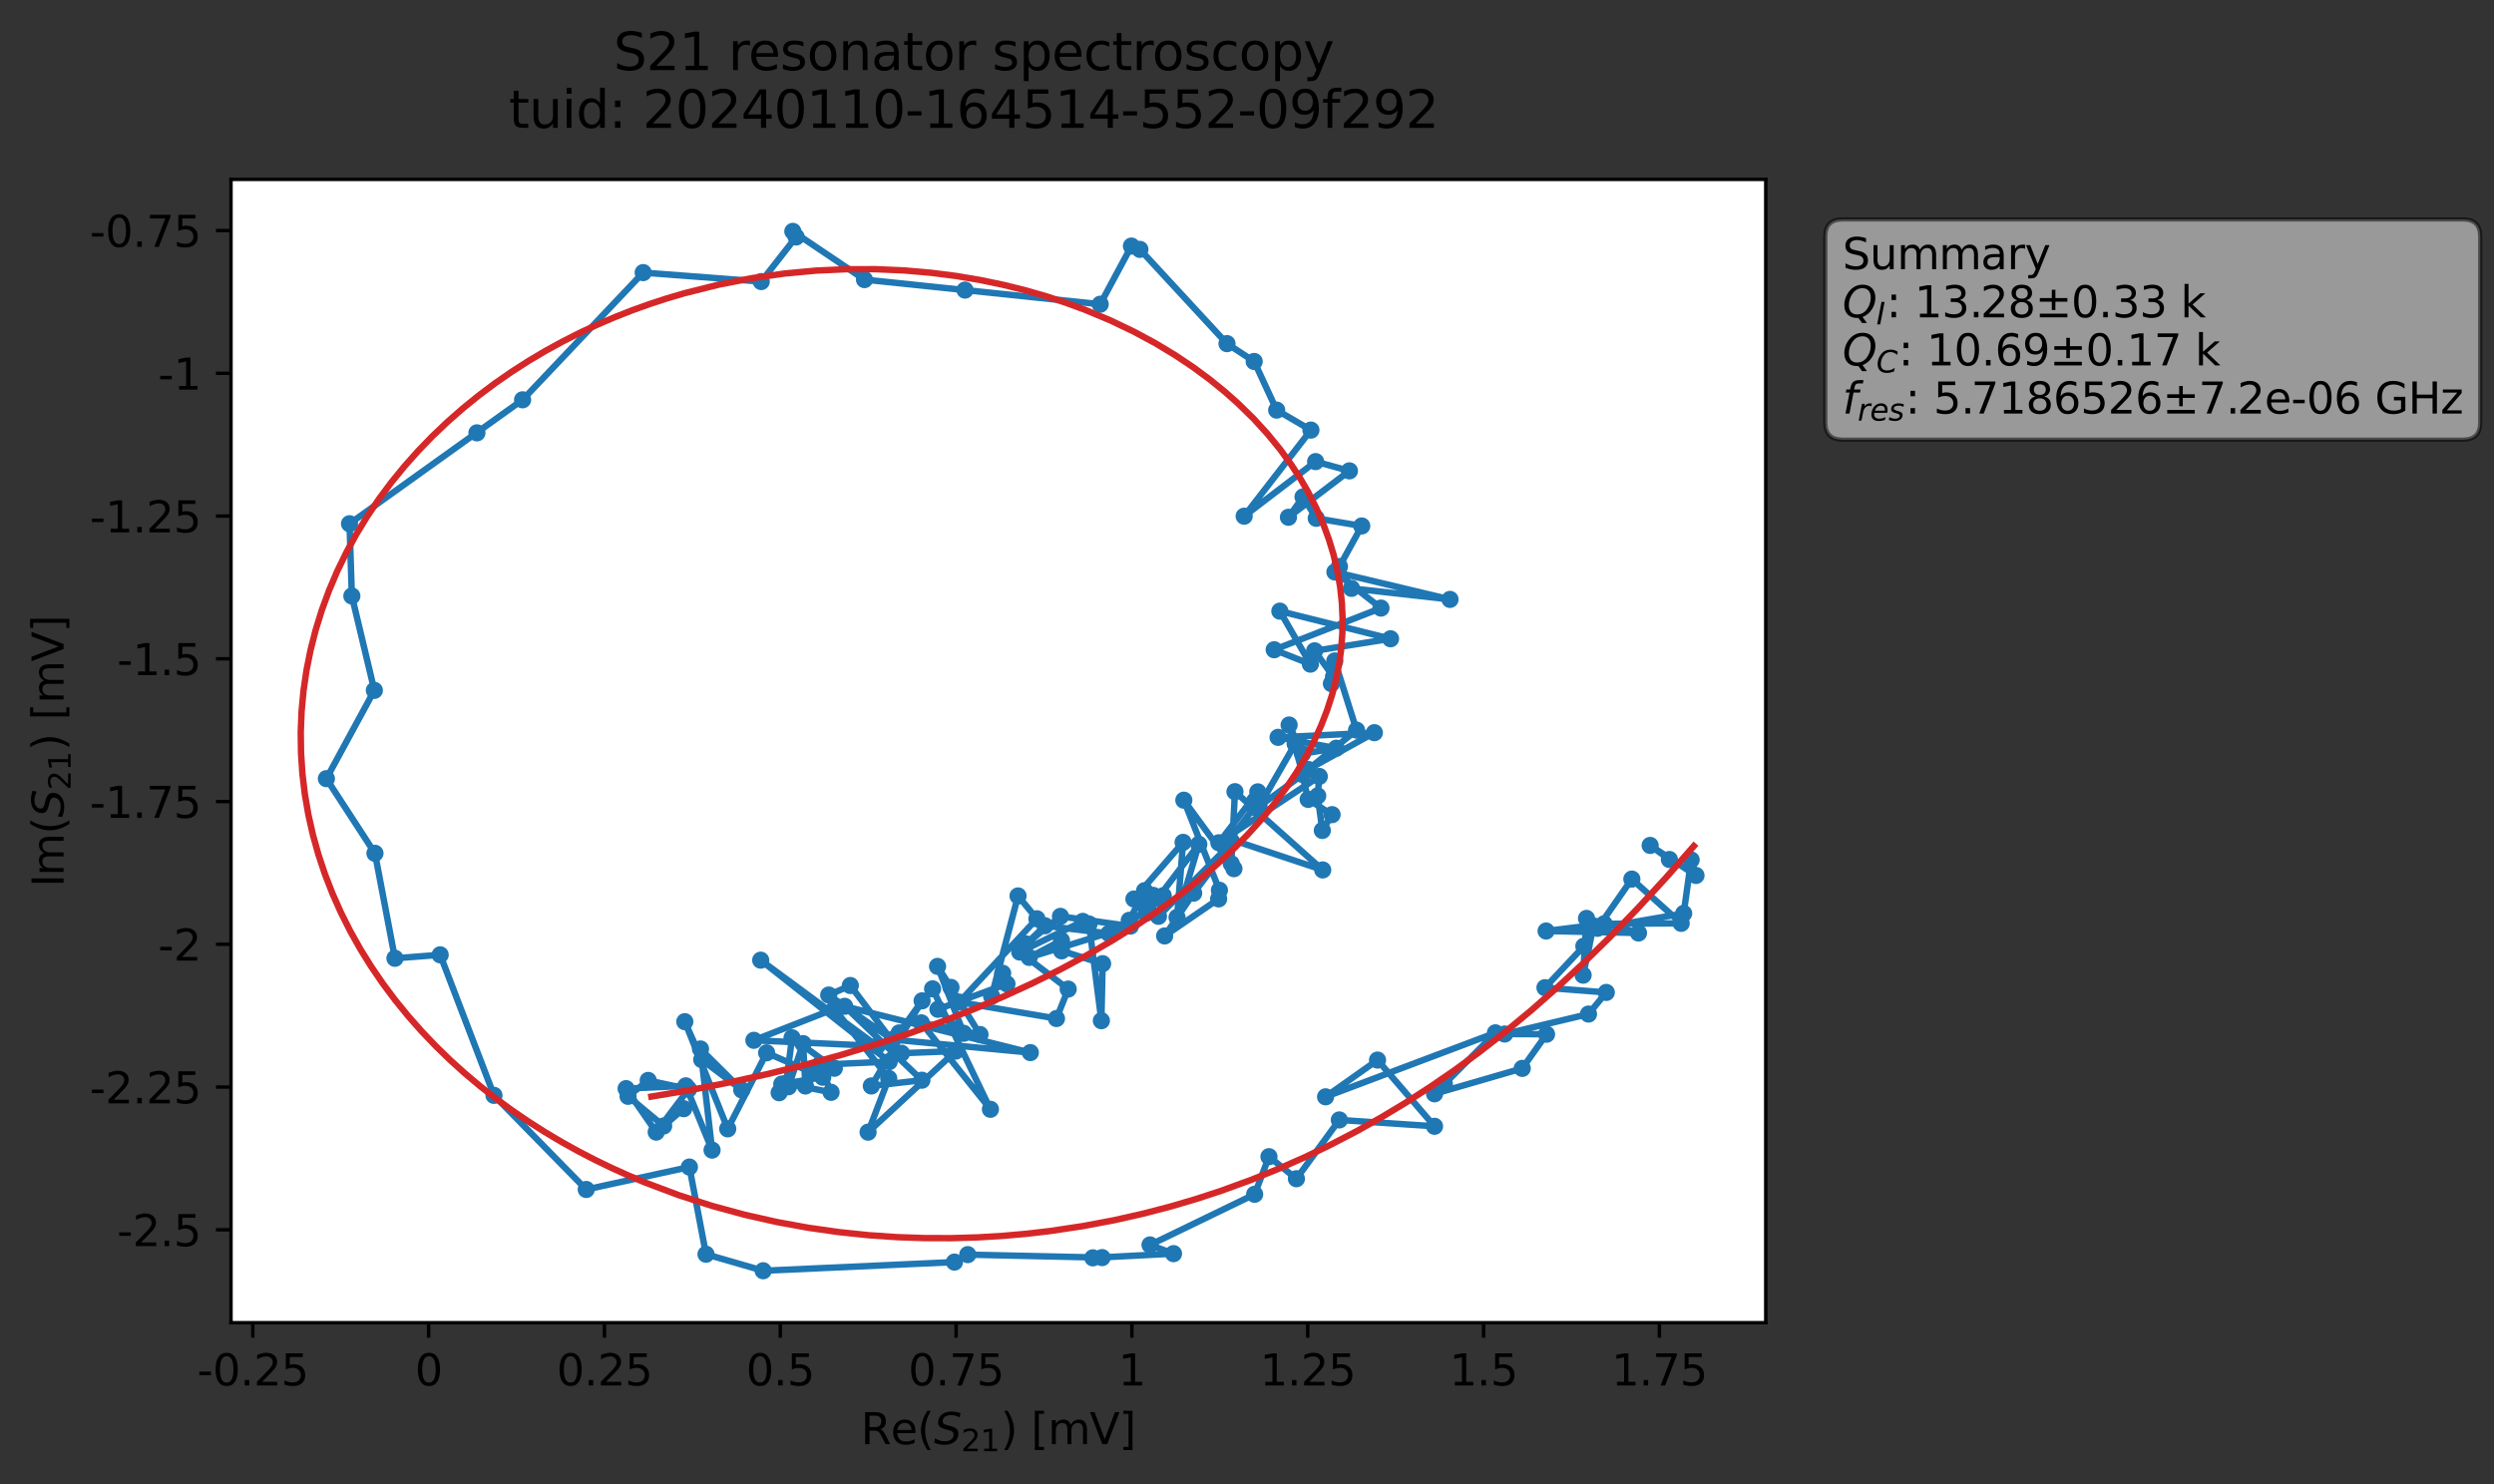 <?xml version="1.0" encoding="utf-8" standalone="no"?>
<!DOCTYPE svg PUBLIC "-//W3C//DTD SVG 1.1//EN"
  "http://www.w3.org/Graphics/SVG/1.1/DTD/svg11.dtd">
<svg xmlns:xlink="http://www.w3.org/1999/xlink" width="580.328pt" height="345.428pt" viewBox="0 0 580.328 345.428" xmlns="http://www.w3.org/2000/svg" version="1.1">
 <rect x="0" y="0" width="580.328" height="345.428" fill="#333333" stroke="none"/>
 <defs>
  <style type="text/css">*{stroke-linejoin: round; stroke-linecap: butt}</style>
 </defs>
 <g id="figure_1">
  <g id="patch_1">
   <path d="M 0 345.428 
L 580.328 345.428 
L 580.328 -0 
L 0 -0 
L 0 345.428 
z
" style="fill: none; opacity: 0"/>
  </g>
  <g id="axes_1">
   <g id="patch_2">
    <path d="M 53.752 307.872 
L 410.872 307.872 
L 410.872 41.76 
L 53.752 41.76 
z
" style="fill: #ffffff"/>
   </g>
   <g id="matplotlib.axis_1">
    <g id="xtick_1">
     <g id="line2d_1">
      <defs>
       <path id="m9a2b7dd62e" d="M 0 0 
L 0 3.5 
" style="stroke: #000000; stroke-width: 0.8"/>
      </defs>
      <g>
       <use xlink:href="#m9a2b7dd62e" x="58.822" y="307.872" style="stroke: #000000; stroke-width: 0.8"/>
      </g>
     </g>
     <g id="text_1">
      <!-- -0.25 -->
      <g transform="translate(45.885 322.47) scale(0.1 -0.1)">
       <defs>
        <path id="DejaVuSans-2d" d="M 313 2009 
L 1997 2009 
L 1997 1497 
L 313 1497 
L 313 2009 
z
" transform="scale(0.016)"/>
        <path id="DejaVuSans-30" d="M 2034 4250 
Q 1547 4250 1301 3770 
Q 1056 3291 1056 2328 
Q 1056 1369 1301 889 
Q 1547 409 2034 409 
Q 2525 409 2770 889 
Q 3016 1369 3016 2328 
Q 3016 3291 2770 3770 
Q 2525 4250 2034 4250 
z
M 2034 4750 
Q 2819 4750 3233 4129 
Q 3647 3509 3647 2328 
Q 3647 1150 3233 529 
Q 2819 -91 2034 -91 
Q 1250 -91 836 529 
Q 422 1150 422 2328 
Q 422 3509 836 4129 
Q 1250 4750 2034 4750 
z
" transform="scale(0.016)"/>
        <path id="DejaVuSans-2e" d="M 684 794 
L 1344 794 
L 1344 0 
L 684 0 
L 684 794 
z
" transform="scale(0.016)"/>
        <path id="DejaVuSans-32" d="M 1228 531 
L 3431 531 
L 3431 0 
L 469 0 
L 469 531 
Q 828 903 1448 1529 
Q 2069 2156 2228 2338 
Q 2531 2678 2651 2914 
Q 2772 3150 2772 3378 
Q 2772 3750 2511 3984 
Q 2250 4219 1831 4219 
Q 1534 4219 1204 4116 
Q 875 4013 500 3803 
L 500 4441 
Q 881 4594 1212 4672 
Q 1544 4750 1819 4750 
Q 2544 4750 2975 4387 
Q 3406 4025 3406 3419 
Q 3406 3131 3298 2873 
Q 3191 2616 2906 2266 
Q 2828 2175 2409 1742 
Q 1991 1309 1228 531 
z
" transform="scale(0.016)"/>
        <path id="DejaVuSans-35" d="M 691 4666 
L 3169 4666 
L 3169 4134 
L 1269 4134 
L 1269 2991 
Q 1406 3038 1543 3061 
Q 1681 3084 1819 3084 
Q 2600 3084 3056 2656 
Q 3513 2228 3513 1497 
Q 3513 744 3044 326 
Q 2575 -91 1722 -91 
Q 1428 -91 1123 -41 
Q 819 9 494 109 
L 494 744 
Q 775 591 1075 516 
Q 1375 441 1709 441 
Q 2250 441 2565 725 
Q 2881 1009 2881 1497 
Q 2881 1984 2565 2268 
Q 2250 2553 1709 2553 
Q 1456 2553 1204 2497 
Q 953 2441 691 2322 
L 691 4666 
z
" transform="scale(0.016)"/>
       </defs>
       <use xlink:href="#DejaVuSans-2d"/>
       <use xlink:href="#DejaVuSans-30" x="36.084"/>
       <use xlink:href="#DejaVuSans-2e" x="99.707"/>
       <use xlink:href="#DejaVuSans-32" x="131.494"/>
       <use xlink:href="#DejaVuSans-35" x="195.117"/>
      </g>
     </g>
    </g>
    <g id="xtick_2">
     <g id="line2d_2">
      <g>
       <use xlink:href="#m9a2b7dd62e" x="99.735" y="307.872" style="stroke: #000000; stroke-width: 0.8"/>
      </g>
     </g>
     <g id="text_2">
      <!-- 0 -->
      <g transform="translate(96.553 322.47) scale(0.1 -0.1)">
       <use xlink:href="#DejaVuSans-30"/>
      </g>
     </g>
    </g>
    <g id="xtick_3">
     <g id="line2d_3">
      <g>
       <use xlink:href="#m9a2b7dd62e" x="140.647" y="307.872" style="stroke: #000000; stroke-width: 0.8"/>
      </g>
     </g>
     <g id="text_3">
      <!-- 0.25 -->
      <g transform="translate(129.514 322.47) scale(0.1 -0.1)">
       <use xlink:href="#DejaVuSans-30"/>
       <use xlink:href="#DejaVuSans-2e" x="63.623"/>
       <use xlink:href="#DejaVuSans-32" x="95.41"/>
       <use xlink:href="#DejaVuSans-35" x="159.033"/>
      </g>
     </g>
    </g>
    <g id="xtick_4">
     <g id="line2d_4">
      <g>
       <use xlink:href="#m9a2b7dd62e" x="181.56" y="307.872" style="stroke: #000000; stroke-width: 0.8"/>
      </g>
     </g>
     <g id="text_4">
      <!-- 0.5 -->
      <g transform="translate(173.608 322.47) scale(0.1 -0.1)">
       <use xlink:href="#DejaVuSans-30"/>
       <use xlink:href="#DejaVuSans-2e" x="63.623"/>
       <use xlink:href="#DejaVuSans-35" x="95.41"/>
      </g>
     </g>
    </g>
    <g id="xtick_5">
     <g id="line2d_5">
      <g>
       <use xlink:href="#m9a2b7dd62e" x="222.472" y="307.872" style="stroke: #000000; stroke-width: 0.8"/>
      </g>
     </g>
     <g id="text_5">
      <!-- 0.75 -->
      <g transform="translate(211.339 322.47) scale(0.1 -0.1)">
       <defs>
        <path id="DejaVuSans-37" d="M 525 4666 
L 3525 4666 
L 3525 4397 
L 1831 0 
L 1172 0 
L 2766 4134 
L 525 4134 
L 525 4666 
z
" transform="scale(0.016)"/>
       </defs>
       <use xlink:href="#DejaVuSans-30"/>
       <use xlink:href="#DejaVuSans-2e" x="63.623"/>
       <use xlink:href="#DejaVuSans-37" x="95.41"/>
       <use xlink:href="#DejaVuSans-35" x="159.033"/>
      </g>
     </g>
    </g>
    <g id="xtick_6">
     <g id="line2d_6">
      <g>
       <use xlink:href="#m9a2b7dd62e" x="263.385" y="307.872" style="stroke: #000000; stroke-width: 0.8"/>
      </g>
     </g>
     <g id="text_6">
      <!-- 1 -->
      <g transform="translate(260.203 322.47) scale(0.1 -0.1)">
       <defs>
        <path id="DejaVuSans-31" d="M 794 531 
L 1825 531 
L 1825 4091 
L 703 3866 
L 703 4441 
L 1819 4666 
L 2450 4666 
L 2450 531 
L 3481 531 
L 3481 0 
L 794 0 
L 794 531 
z
" transform="scale(0.016)"/>
       </defs>
       <use xlink:href="#DejaVuSans-31"/>
      </g>
     </g>
    </g>
    <g id="xtick_7">
     <g id="line2d_7">
      <g>
       <use xlink:href="#m9a2b7dd62e" x="304.297" y="307.872" style="stroke: #000000; stroke-width: 0.8"/>
      </g>
     </g>
     <g id="text_7">
      <!-- 1.25 -->
      <g transform="translate(293.164 322.47) scale(0.1 -0.1)">
       <use xlink:href="#DejaVuSans-31"/>
       <use xlink:href="#DejaVuSans-2e" x="63.623"/>
       <use xlink:href="#DejaVuSans-32" x="95.41"/>
       <use xlink:href="#DejaVuSans-35" x="159.033"/>
      </g>
     </g>
    </g>
    <g id="xtick_8">
     <g id="line2d_8">
      <g>
       <use xlink:href="#m9a2b7dd62e" x="345.21" y="307.872" style="stroke: #000000; stroke-width: 0.8"/>
      </g>
     </g>
     <g id="text_8">
      <!-- 1.5 -->
      <g transform="translate(337.258 322.47) scale(0.1 -0.1)">
       <use xlink:href="#DejaVuSans-31"/>
       <use xlink:href="#DejaVuSans-2e" x="63.623"/>
       <use xlink:href="#DejaVuSans-35" x="95.41"/>
      </g>
     </g>
    </g>
    <g id="xtick_9">
     <g id="line2d_9">
      <g>
       <use xlink:href="#m9a2b7dd62e" x="386.122" y="307.872" style="stroke: #000000; stroke-width: 0.8"/>
      </g>
     </g>
     <g id="text_9">
      <!-- 1.75 -->
      <g transform="translate(374.989 322.47) scale(0.1 -0.1)">
       <use xlink:href="#DejaVuSans-31"/>
       <use xlink:href="#DejaVuSans-2e" x="63.623"/>
       <use xlink:href="#DejaVuSans-37" x="95.41"/>
       <use xlink:href="#DejaVuSans-35" x="159.033"/>
      </g>
     </g>
    </g>
    <g id="text_10">
     <!-- Re$(S_{21})$ [mV] -->
     <g transform="translate(200.312 336.149) scale(0.1 -0.1)">
      <defs>
       <path id="DejaVuSans-52" d="M 2841 2188 
Q 3044 2119 3236 1894 
Q 3428 1669 3622 1275 
L 4263 0 
L 3584 0 
L 2988 1197 
Q 2756 1666 2539 1819 
Q 2322 1972 1947 1972 
L 1259 1972 
L 1259 0 
L 628 0 
L 628 4666 
L 2053 4666 
Q 2853 4666 3247 4331 
Q 3641 3997 3641 3322 
Q 3641 2881 3436 2590 
Q 3231 2300 2841 2188 
z
M 1259 4147 
L 1259 2491 
L 2053 2491 
Q 2509 2491 2742 2702 
Q 2975 2913 2975 3322 
Q 2975 3731 2742 3939 
Q 2509 4147 2053 4147 
L 1259 4147 
z
" transform="scale(0.016)"/>
       <path id="DejaVuSans-65" d="M 3597 1894 
L 3597 1613 
L 953 1613 
Q 991 1019 1311 708 
Q 1631 397 2203 397 
Q 2534 397 2845 478 
Q 3156 559 3463 722 
L 3463 178 
Q 3153 47 2828 -22 
Q 2503 -91 2169 -91 
Q 1331 -91 842 396 
Q 353 884 353 1716 
Q 353 2575 817 3079 
Q 1281 3584 2069 3584 
Q 2775 3584 3186 3129 
Q 3597 2675 3597 1894 
z
M 3022 2063 
Q 3016 2534 2758 2815 
Q 2500 3097 2075 3097 
Q 1594 3097 1305 2825 
Q 1016 2553 972 2059 
L 3022 2063 
z
" transform="scale(0.016)"/>
       <path id="DejaVuSans-28" d="M 1984 4856 
Q 1566 4138 1362 3434 
Q 1159 2731 1159 2009 
Q 1159 1288 1364 580 
Q 1569 -128 1984 -844 
L 1484 -844 
Q 1016 -109 783 600 
Q 550 1309 550 2009 
Q 550 2706 781 3412 
Q 1013 4119 1484 4856 
L 1984 4856 
z
" transform="scale(0.016)"/>
       <path id="DejaVuSans-Oblique-53" d="M 3859 4513 
L 3738 3897 
Q 3422 4066 3111 4152 
Q 2800 4238 2509 4238 
Q 1944 4238 1609 3991 
Q 1275 3744 1275 3334 
Q 1275 3109 1398 2989 
Q 1522 2869 2034 2731 
L 2413 2638 
Q 3053 2472 3303 2217 
Q 3553 1963 3553 1503 
Q 3553 797 2998 353 
Q 2444 -91 1538 -91 
Q 1166 -91 791 -17 
Q 416 56 38 206 
L 166 856 
Q 513 641 861 531 
Q 1209 422 1556 422 
Q 2147 422 2503 684 
Q 2859 947 2859 1369 
Q 2859 1650 2717 1795 
Q 2575 1941 2106 2059 
L 1728 2156 
Q 1081 2325 845 2545 
Q 609 2766 609 3163 
Q 609 3859 1145 4304 
Q 1681 4750 2541 4750 
Q 2875 4750 3203 4690 
Q 3531 4631 3859 4513 
z
" transform="scale(0.016)"/>
       <path id="DejaVuSans-29" d="M 513 4856 
L 1013 4856 
Q 1481 4119 1714 3412 
Q 1947 2706 1947 2009 
Q 1947 1309 1714 600 
Q 1481 -109 1013 -844 
L 513 -844 
Q 928 -128 1133 580 
Q 1338 1288 1338 2009 
Q 1338 2731 1133 3434 
Q 928 4138 513 4856 
z
" transform="scale(0.016)"/>
       <path id="DejaVuSans-20" transform="scale(0.016)"/>
       <path id="DejaVuSans-5b" d="M 550 4863 
L 1875 4863 
L 1875 4416 
L 1125 4416 
L 1125 -397 
L 1875 -397 
L 1875 -844 
L 550 -844 
L 550 4863 
z
" transform="scale(0.016)"/>
       <path id="DejaVuSans-6d" d="M 3328 2828 
Q 3544 3216 3844 3400 
Q 4144 3584 4550 3584 
Q 5097 3584 5394 3201 
Q 5691 2819 5691 2113 
L 5691 0 
L 5113 0 
L 5113 2094 
Q 5113 2597 4934 2840 
Q 4756 3084 4391 3084 
Q 3944 3084 3684 2787 
Q 3425 2491 3425 1978 
L 3425 0 
L 2847 0 
L 2847 2094 
Q 2847 2600 2669 2842 
Q 2491 3084 2119 3084 
Q 1678 3084 1418 2786 
Q 1159 2488 1159 1978 
L 1159 0 
L 581 0 
L 581 3500 
L 1159 3500 
L 1159 2956 
Q 1356 3278 1631 3431 
Q 1906 3584 2284 3584 
Q 2666 3584 2933 3390 
Q 3200 3197 3328 2828 
z
" transform="scale(0.016)"/>
       <path id="DejaVuSans-56" d="M 1831 0 
L 50 4666 
L 709 4666 
L 2188 738 
L 3669 4666 
L 4325 4666 
L 2547 0 
L 1831 0 
z
" transform="scale(0.016)"/>
       <path id="DejaVuSans-5d" d="M 1947 4863 
L 1947 -844 
L 622 -844 
L 622 -397 
L 1369 -397 
L 1369 4416 
L 622 4416 
L 622 4863 
L 1947 4863 
z
" transform="scale(0.016)"/>
      </defs>
      <use xlink:href="#DejaVuSans-52" transform="translate(0 0.016)"/>
      <use xlink:href="#DejaVuSans-65" transform="translate(69.482 0.016)"/>
      <use xlink:href="#DejaVuSans-28" transform="translate(131.006 0.016)"/>
      <use xlink:href="#DejaVuSans-Oblique-53" transform="translate(170.02 0.016)"/>
      <use xlink:href="#DejaVuSans-32" transform="translate(233.496 -16.391) scale(0.7)"/>
      <use xlink:href="#DejaVuSans-31" transform="translate(278.032 -16.391) scale(0.7)"/>
      <use xlink:href="#DejaVuSans-29" transform="translate(325.303 0.016)"/>
      <use xlink:href="#DejaVuSans-20" transform="translate(364.316 0.016)"/>
      <use xlink:href="#DejaVuSans-5b" transform="translate(396.104 0.016)"/>
      <use xlink:href="#DejaVuSans-6d" transform="translate(435.117 0.016)"/>
      <use xlink:href="#DejaVuSans-56" transform="translate(532.529 0.016)"/>
      <use xlink:href="#DejaVuSans-5d" transform="translate(600.938 0.016)"/>
     </g>
    </g>
   </g>
   <g id="matplotlib.axis_2">
    <g id="ytick_1">
     <g id="line2d_10">
      <defs>
       <path id="mf210b79e68" d="M 0 0 
L -3.5 0 
" style="stroke: #000000; stroke-width: 0.8"/>
      </defs>
      <g>
       <use xlink:href="#mf210b79e68" x="53.752" y="286.243" style="stroke: #000000; stroke-width: 0.8"/>
      </g>
     </g>
     <g id="text_11">
      <!-- -2.5 -->
      <g transform="translate(27.241 290.042) scale(0.1 -0.1)">
       <use xlink:href="#DejaVuSans-2d"/>
       <use xlink:href="#DejaVuSans-32" x="36.084"/>
       <use xlink:href="#DejaVuSans-2e" x="99.707"/>
       <use xlink:href="#DejaVuSans-35" x="131.494"/>
      </g>
     </g>
    </g>
    <g id="ytick_2">
     <g id="line2d_11">
      <g>
       <use xlink:href="#mf210b79e68" x="53.752" y="253.017" style="stroke: #000000; stroke-width: 0.8"/>
      </g>
     </g>
     <g id="text_12">
      <!-- -2.25 -->
      <g transform="translate(20.878 256.816) scale(0.1 -0.1)">
       <use xlink:href="#DejaVuSans-2d"/>
       <use xlink:href="#DejaVuSans-32" x="36.084"/>
       <use xlink:href="#DejaVuSans-2e" x="99.707"/>
       <use xlink:href="#DejaVuSans-32" x="131.494"/>
       <use xlink:href="#DejaVuSans-35" x="195.117"/>
      </g>
     </g>
    </g>
    <g id="ytick_3">
     <g id="line2d_12">
      <g>
       <use xlink:href="#mf210b79e68" x="53.752" y="219.791" style="stroke: #000000; stroke-width: 0.8"/>
      </g>
     </g>
     <g id="text_13">
      <!-- -2 -->
      <g transform="translate(36.781 223.59) scale(0.1 -0.1)">
       <use xlink:href="#DejaVuSans-2d"/>
       <use xlink:href="#DejaVuSans-32" x="36.084"/>
      </g>
     </g>
    </g>
    <g id="ytick_4">
     <g id="line2d_13">
      <g>
       <use xlink:href="#mf210b79e68" x="53.752" y="186.565" style="stroke: #000000; stroke-width: 0.8"/>
      </g>
     </g>
     <g id="text_14">
      <!-- -1.75 -->
      <g transform="translate(20.878 190.364) scale(0.1 -0.1)">
       <use xlink:href="#DejaVuSans-2d"/>
       <use xlink:href="#DejaVuSans-31" x="36.084"/>
       <use xlink:href="#DejaVuSans-2e" x="99.707"/>
       <use xlink:href="#DejaVuSans-37" x="131.494"/>
       <use xlink:href="#DejaVuSans-35" x="195.117"/>
      </g>
     </g>
    </g>
    <g id="ytick_5">
     <g id="line2d_14">
      <g>
       <use xlink:href="#mf210b79e68" x="53.752" y="153.339" style="stroke: #000000; stroke-width: 0.8"/>
      </g>
     </g>
     <g id="text_15">
      <!-- -1.5 -->
      <g transform="translate(27.241 157.138) scale(0.1 -0.1)">
       <use xlink:href="#DejaVuSans-2d"/>
       <use xlink:href="#DejaVuSans-31" x="36.084"/>
       <use xlink:href="#DejaVuSans-2e" x="99.707"/>
       <use xlink:href="#DejaVuSans-35" x="131.494"/>
      </g>
     </g>
    </g>
    <g id="ytick_6">
     <g id="line2d_15">
      <g>
       <use xlink:href="#mf210b79e68" x="53.752" y="120.113" style="stroke: #000000; stroke-width: 0.8"/>
      </g>
     </g>
     <g id="text_16">
      <!-- -1.25 -->
      <g transform="translate(20.878 123.913) scale(0.1 -0.1)">
       <use xlink:href="#DejaVuSans-2d"/>
       <use xlink:href="#DejaVuSans-31" x="36.084"/>
       <use xlink:href="#DejaVuSans-2e" x="99.707"/>
       <use xlink:href="#DejaVuSans-32" x="131.494"/>
       <use xlink:href="#DejaVuSans-35" x="195.117"/>
      </g>
     </g>
    </g>
    <g id="ytick_7">
     <g id="line2d_16">
      <g>
       <use xlink:href="#mf210b79e68" x="53.752" y="86.887" style="stroke: #000000; stroke-width: 0.8"/>
      </g>
     </g>
     <g id="text_17">
      <!-- -1 -->
      <g transform="translate(36.781 90.687) scale(0.1 -0.1)">
       <use xlink:href="#DejaVuSans-2d"/>
       <use xlink:href="#DejaVuSans-31" x="36.084"/>
      </g>
     </g>
    </g>
    <g id="ytick_8">
     <g id="line2d_17">
      <g>
       <use xlink:href="#mf210b79e68" x="53.752" y="53.662" style="stroke: #000000; stroke-width: 0.8"/>
      </g>
     </g>
     <g id="text_18">
      <!-- -0.75 -->
      <g transform="translate(20.878 57.461) scale(0.1 -0.1)">
       <use xlink:href="#DejaVuSans-2d"/>
       <use xlink:href="#DejaVuSans-30" x="36.084"/>
       <use xlink:href="#DejaVuSans-2e" x="99.707"/>
       <use xlink:href="#DejaVuSans-37" x="131.494"/>
       <use xlink:href="#DejaVuSans-35" x="195.117"/>
      </g>
     </g>
    </g>
    <g id="text_19">
     <!-- Im$(S_{21})$ [mV] -->
     <g transform="translate(14.798 206.466) rotate(-90) scale(0.1 -0.1)">
      <defs>
       <path id="DejaVuSans-49" d="M 628 4666 
L 1259 4666 
L 1259 0 
L 628 0 
L 628 4666 
z
" transform="scale(0.016)"/>
      </defs>
      <use xlink:href="#DejaVuSans-49" transform="translate(0 0.016)"/>
      <use xlink:href="#DejaVuSans-6d" transform="translate(25.867 0.016)"/>
      <use xlink:href="#DejaVuSans-28" transform="translate(123.279 0.016)"/>
      <use xlink:href="#DejaVuSans-Oblique-53" transform="translate(162.293 0.016)"/>
      <use xlink:href="#DejaVuSans-32" transform="translate(225.77 -16.391) scale(0.7)"/>
      <use xlink:href="#DejaVuSans-31" transform="translate(270.306 -16.391) scale(0.7)"/>
      <use xlink:href="#DejaVuSans-29" transform="translate(317.576 0.016)"/>
      <use xlink:href="#DejaVuSans-20" transform="translate(356.59 0.016)"/>
      <use xlink:href="#DejaVuSans-5b" transform="translate(388.377 0.016)"/>
      <use xlink:href="#DejaVuSans-6d" transform="translate(427.391 0.016)"/>
      <use xlink:href="#DejaVuSans-56" transform="translate(524.803 0.016)"/>
      <use xlink:href="#DejaVuSans-5d" transform="translate(593.211 0.016)"/>
     </g>
    </g>
   </g>
   <g id="line2d_18">
    <path d="M 388.453 200.054 
L 383.971 196.777 
L 394.639 203.767 
L 393.511 200.151 
L 391.773 212.607 
L 371.727 216.071 
L 379.713 204.614 
L 391.197 214.916 
L 373.277 215.021 
L 359.764 216.701 
L 381.262 217.163 
L 369.164 213.766 
L 368.377 226.978 
L 370.747 215.716 
L 368.548 220.234 
L 359.497 229.891 
L 373.767 230.996 
L 369.625 236.03 
L 350.128 240.677 
L 359.867 240.725 
L 354.212 248.674 
L 333.803 254.594 
L 336.098 252.336 
L 347.968 240.4 
L 308.449 255.291 
L 320.534 246.739 
L 333.8 262.148 
L 311.65 260.671 
L 301.662 274.357 
L 295.274 269.224 
L 291.943 277.974 
L 267.598 289.762 
L 273.063 291.795 
L 254.295 292.772 
L 256.448 292.715 
L 225.187 292.024 
L 222.089 293.761 
L 177.58 295.776 
L 164.281 291.931 
L 160.416 271.636 
L 136.409 276.859 
L 114.942 254.954 
L 102.425 222.243 
L 91.901 223.051 
L 87.25 198.612 
L 75.948 181.239 
L 87.109 160.69 
L 81.873 138.722 
L 81.33 121.906 
L 121.601 93.059 
L 149.662 63.452 
L 177.132 65.538 
L 185.253 55.159 
L 184.485 53.856 
L 201.155 65.079 
L 256.005 70.815 
L 263.275 57.276 
L 265.242 58.045 
L 285.51 79.987 
L 291.835 84.136 
L 297.069 95.457 
L 305.038 100.109 
L 289.505 120.147 
L 306.132 107.44 
L 313.994 109.597 
L 299.806 120.398 
L 303.201 115.662 
L 306.274 120.637 
L 316.861 122.421 
L 311.676 131.864 
L 314.483 136.948 
L 337.402 139.515 
L 310.619 133.136 
L 321.336 141.536 
L 296.486 151.233 
L 304.911 154.584 
L 297.808 142.249 
L 323.568 148.679 
L 305.9 151.487 
L 310.289 157.561 
L 309.801 159.121 
L 310.589 153.836 
L 315.655 169.947 
L 304.385 179.089 
L 319.805 170.536 
L 297.395 171.619 
L 310.926 174.152 
L 303.111 175.411 
L 299.963 168.748 
L 303.146 180.272 
L 292.981 187.709 
L 301.367 173.136 
L 304.394 186.06 
L 309.962 189.613 
L 307.691 193.298 
L 306.62 185.237 
L 306.985 180.722 
L 283.612 196.155 
L 292.677 184.309 
L 291.944 186.412 
L 291.89 187.911 
L 286.205 195.309 
L 307.779 202.485 
L 287.363 184.266 
L 286.503 201.034 
L 287.127 202.191 
L 275.467 186.251 
L 283.743 207.208 
L 283.567 209.224 
L 271.002 217.847 
L 277.757 207.885 
L 286.698 196.076 
L 269.561 213.279 
L 270.677 208.483 
L 266.743 212.545 
L 278.953 196.511 
L 273.886 213.524 
L 275.293 196.062 
L 263.855 209.254 
L 266.307 210.759 
L 268.352 208.403 
L 266.327 207.317 
L 262.768 214.213 
L 267.136 211.906 
L 258.02 217.269 
L 243.17 215.473 
L 238.758 219.709 
L 246.757 213.291 
L 263.038 215.557 
L 239.484 222.849 
L 246.988 218.899 
L 247.029 221.314 
L 256.567 224.302 
L 256.28 237.578 
L 253.405 215.063 
L 251.945 214.458 
L 237.29 221.602 
L 248.555 230.218 
L 245.831 237.072 
L 223.196 233.246 
L 241.276 213.855 
L 236.887 208.534 
L 230.738 231.876 
L 233.311 226.537 
L 234.308 229.008 
L 218.25 234.918 
L 224.246 240.509 
L 218.158 224.933 
L 221.283 229.828 
L 228.034 240.791 
L 214.389 238.073 
L 230.461 258.198 
L 217.004 230.159 
L 209.226 240.414 
L 214.566 232.946 
L 202.749 252.766 
L 214.512 251.427 
L 196.547 234.225 
L 239.749 245 
L 207.609 241.949 
L 192.836 231.601 
L 197.863 229.385 
L 209.767 245.148 
L 222.393 244.652 
L 201.995 263.518 
L 206.799 251.007 
L 194.174 234.814 
L 175.422 242.138 
L 204.112 243.458 
L 177.008 223.486 
L 206.916 247.1 
L 190.785 247.82 
L 193.385 254.248 
L 182.936 252.143 
L 184.3 241.543 
L 194.143 248.644 
L 188.629 249.183 
L 187.412 252.774 
L 186.865 242.901 
L 183.467 252.953 
L 181.301 254.34 
L 181.914 252.322 
L 191.438 250.732 
L 178.388 245.047 
L 169.337 262.743 
L 159.351 237.805 
L 163.288 246.635 
L 172.594 253.677 
L 163 244.155 
L 165.693 267.692 
L 159.587 252.738 
L 145.689 253.388 
L 152.69 263.509 
L 160.232 253.501 
L 150.83 251.475 
L 146.143 255.175 
L 154.43 262.077 
L 159.095 258.055 
L 159.095 258.055 
" clip-path="url(#p4d92206996)" style="fill: none; stroke: #1f77b4; stroke-width: 1.5; stroke-linecap: square"/>
    <defs>
     <path id="mda6f787e89" d="M 0 1.5 
C 0.398 1.5 0.779 1.342 1.061 1.061 
C 1.342 0.779 1.5 0.398 1.5 0 
C 1.5 -0.398 1.342 -0.779 1.061 -1.061 
C 0.779 -1.342 0.398 -1.5 0 -1.5 
C -0.398 -1.5 -0.779 -1.342 -1.061 -1.061 
C -1.342 -0.779 -1.5 -0.398 -1.5 0 
C -1.5 0.398 -1.342 0.779 -1.061 1.061 
C -0.779 1.342 -0.398 1.5 0 1.5 
z
" style="stroke: #1f77b4"/>
    </defs>
    <g clip-path="url(#p4d92206996)">
     <use xlink:href="#mda6f787e89" x="388.453" y="200.054" style="fill: #1f77b4; stroke: #1f77b4"/>
     <use xlink:href="#mda6f787e89" x="383.971" y="196.777" style="fill: #1f77b4; stroke: #1f77b4"/>
     <use xlink:href="#mda6f787e89" x="394.639" y="203.767" style="fill: #1f77b4; stroke: #1f77b4"/>
     <use xlink:href="#mda6f787e89" x="393.511" y="200.151" style="fill: #1f77b4; stroke: #1f77b4"/>
     <use xlink:href="#mda6f787e89" x="391.773" y="212.607" style="fill: #1f77b4; stroke: #1f77b4"/>
     <use xlink:href="#mda6f787e89" x="371.727" y="216.071" style="fill: #1f77b4; stroke: #1f77b4"/>
     <use xlink:href="#mda6f787e89" x="379.713" y="204.614" style="fill: #1f77b4; stroke: #1f77b4"/>
     <use xlink:href="#mda6f787e89" x="391.197" y="214.916" style="fill: #1f77b4; stroke: #1f77b4"/>
     <use xlink:href="#mda6f787e89" x="373.277" y="215.021" style="fill: #1f77b4; stroke: #1f77b4"/>
     <use xlink:href="#mda6f787e89" x="359.764" y="216.701" style="fill: #1f77b4; stroke: #1f77b4"/>
     <use xlink:href="#mda6f787e89" x="381.262" y="217.163" style="fill: #1f77b4; stroke: #1f77b4"/>
     <use xlink:href="#mda6f787e89" x="369.164" y="213.766" style="fill: #1f77b4; stroke: #1f77b4"/>
     <use xlink:href="#mda6f787e89" x="368.377" y="226.978" style="fill: #1f77b4; stroke: #1f77b4"/>
     <use xlink:href="#mda6f787e89" x="370.747" y="215.716" style="fill: #1f77b4; stroke: #1f77b4"/>
     <use xlink:href="#mda6f787e89" x="368.548" y="220.234" style="fill: #1f77b4; stroke: #1f77b4"/>
     <use xlink:href="#mda6f787e89" x="359.497" y="229.891" style="fill: #1f77b4; stroke: #1f77b4"/>
     <use xlink:href="#mda6f787e89" x="373.767" y="230.996" style="fill: #1f77b4; stroke: #1f77b4"/>
     <use xlink:href="#mda6f787e89" x="369.625" y="236.03" style="fill: #1f77b4; stroke: #1f77b4"/>
     <use xlink:href="#mda6f787e89" x="350.128" y="240.677" style="fill: #1f77b4; stroke: #1f77b4"/>
     <use xlink:href="#mda6f787e89" x="359.867" y="240.725" style="fill: #1f77b4; stroke: #1f77b4"/>
     <use xlink:href="#mda6f787e89" x="354.212" y="248.674" style="fill: #1f77b4; stroke: #1f77b4"/>
     <use xlink:href="#mda6f787e89" x="333.803" y="254.594" style="fill: #1f77b4; stroke: #1f77b4"/>
     <use xlink:href="#mda6f787e89" x="336.098" y="252.336" style="fill: #1f77b4; stroke: #1f77b4"/>
     <use xlink:href="#mda6f787e89" x="347.968" y="240.4" style="fill: #1f77b4; stroke: #1f77b4"/>
     <use xlink:href="#mda6f787e89" x="308.449" y="255.291" style="fill: #1f77b4; stroke: #1f77b4"/>
     <use xlink:href="#mda6f787e89" x="320.534" y="246.739" style="fill: #1f77b4; stroke: #1f77b4"/>
     <use xlink:href="#mda6f787e89" x="333.8" y="262.148" style="fill: #1f77b4; stroke: #1f77b4"/>
     <use xlink:href="#mda6f787e89" x="311.65" y="260.671" style="fill: #1f77b4; stroke: #1f77b4"/>
     <use xlink:href="#mda6f787e89" x="301.662" y="274.357" style="fill: #1f77b4; stroke: #1f77b4"/>
     <use xlink:href="#mda6f787e89" x="295.274" y="269.224" style="fill: #1f77b4; stroke: #1f77b4"/>
     <use xlink:href="#mda6f787e89" x="291.943" y="277.974" style="fill: #1f77b4; stroke: #1f77b4"/>
     <use xlink:href="#mda6f787e89" x="267.598" y="289.762" style="fill: #1f77b4; stroke: #1f77b4"/>
     <use xlink:href="#mda6f787e89" x="273.063" y="291.795" style="fill: #1f77b4; stroke: #1f77b4"/>
     <use xlink:href="#mda6f787e89" x="254.295" y="292.772" style="fill: #1f77b4; stroke: #1f77b4"/>
     <use xlink:href="#mda6f787e89" x="256.448" y="292.715" style="fill: #1f77b4; stroke: #1f77b4"/>
     <use xlink:href="#mda6f787e89" x="225.187" y="292.024" style="fill: #1f77b4; stroke: #1f77b4"/>
     <use xlink:href="#mda6f787e89" x="222.089" y="293.761" style="fill: #1f77b4; stroke: #1f77b4"/>
     <use xlink:href="#mda6f787e89" x="177.58" y="295.776" style="fill: #1f77b4; stroke: #1f77b4"/>
     <use xlink:href="#mda6f787e89" x="164.281" y="291.931" style="fill: #1f77b4; stroke: #1f77b4"/>
     <use xlink:href="#mda6f787e89" x="160.416" y="271.636" style="fill: #1f77b4; stroke: #1f77b4"/>
     <use xlink:href="#mda6f787e89" x="136.409" y="276.859" style="fill: #1f77b4; stroke: #1f77b4"/>
     <use xlink:href="#mda6f787e89" x="114.942" y="254.954" style="fill: #1f77b4; stroke: #1f77b4"/>
     <use xlink:href="#mda6f787e89" x="102.425" y="222.243" style="fill: #1f77b4; stroke: #1f77b4"/>
     <use xlink:href="#mda6f787e89" x="91.901" y="223.051" style="fill: #1f77b4; stroke: #1f77b4"/>
     <use xlink:href="#mda6f787e89" x="87.25" y="198.612" style="fill: #1f77b4; stroke: #1f77b4"/>
     <use xlink:href="#mda6f787e89" x="75.948" y="181.239" style="fill: #1f77b4; stroke: #1f77b4"/>
     <use xlink:href="#mda6f787e89" x="87.109" y="160.69" style="fill: #1f77b4; stroke: #1f77b4"/>
     <use xlink:href="#mda6f787e89" x="81.873" y="138.722" style="fill: #1f77b4; stroke: #1f77b4"/>
     <use xlink:href="#mda6f787e89" x="81.33" y="121.906" style="fill: #1f77b4; stroke: #1f77b4"/>
     <use xlink:href="#mda6f787e89" x="110.978" y="100.748" style="fill: #1f77b4; stroke: #1f77b4"/>
     <use xlink:href="#mda6f787e89" x="121.601" y="93.059" style="fill: #1f77b4; stroke: #1f77b4"/>
     <use xlink:href="#mda6f787e89" x="149.662" y="63.452" style="fill: #1f77b4; stroke: #1f77b4"/>
     <use xlink:href="#mda6f787e89" x="177.132" y="65.538" style="fill: #1f77b4; stroke: #1f77b4"/>
     <use xlink:href="#mda6f787e89" x="185.253" y="55.159" style="fill: #1f77b4; stroke: #1f77b4"/>
     <use xlink:href="#mda6f787e89" x="184.485" y="53.856" style="fill: #1f77b4; stroke: #1f77b4"/>
     <use xlink:href="#mda6f787e89" x="201.155" y="65.079" style="fill: #1f77b4; stroke: #1f77b4"/>
     <use xlink:href="#mda6f787e89" x="224.548" y="67.519" style="fill: #1f77b4; stroke: #1f77b4"/>
     <use xlink:href="#mda6f787e89" x="256.005" y="70.815" style="fill: #1f77b4; stroke: #1f77b4"/>
     <use xlink:href="#mda6f787e89" x="263.275" y="57.276" style="fill: #1f77b4; stroke: #1f77b4"/>
     <use xlink:href="#mda6f787e89" x="265.242" y="58.045" style="fill: #1f77b4; stroke: #1f77b4"/>
     <use xlink:href="#mda6f787e89" x="285.51" y="79.987" style="fill: #1f77b4; stroke: #1f77b4"/>
     <use xlink:href="#mda6f787e89" x="291.835" y="84.136" style="fill: #1f77b4; stroke: #1f77b4"/>
     <use xlink:href="#mda6f787e89" x="297.069" y="95.457" style="fill: #1f77b4; stroke: #1f77b4"/>
     <use xlink:href="#mda6f787e89" x="305.038" y="100.109" style="fill: #1f77b4; stroke: #1f77b4"/>
     <use xlink:href="#mda6f787e89" x="289.505" y="120.147" style="fill: #1f77b4; stroke: #1f77b4"/>
     <use xlink:href="#mda6f787e89" x="306.132" y="107.44" style="fill: #1f77b4; stroke: #1f77b4"/>
     <use xlink:href="#mda6f787e89" x="313.994" y="109.597" style="fill: #1f77b4; stroke: #1f77b4"/>
     <use xlink:href="#mda6f787e89" x="299.806" y="120.398" style="fill: #1f77b4; stroke: #1f77b4"/>
     <use xlink:href="#mda6f787e89" x="303.201" y="115.662" style="fill: #1f77b4; stroke: #1f77b4"/>
     <use xlink:href="#mda6f787e89" x="306.274" y="120.637" style="fill: #1f77b4; stroke: #1f77b4"/>
     <use xlink:href="#mda6f787e89" x="316.861" y="122.421" style="fill: #1f77b4; stroke: #1f77b4"/>
     <use xlink:href="#mda6f787e89" x="311.676" y="131.864" style="fill: #1f77b4; stroke: #1f77b4"/>
     <use xlink:href="#mda6f787e89" x="314.483" y="136.948" style="fill: #1f77b4; stroke: #1f77b4"/>
     <use xlink:href="#mda6f787e89" x="337.402" y="139.515" style="fill: #1f77b4; stroke: #1f77b4"/>
     <use xlink:href="#mda6f787e89" x="310.619" y="133.136" style="fill: #1f77b4; stroke: #1f77b4"/>
     <use xlink:href="#mda6f787e89" x="321.336" y="141.536" style="fill: #1f77b4; stroke: #1f77b4"/>
     <use xlink:href="#mda6f787e89" x="296.486" y="151.233" style="fill: #1f77b4; stroke: #1f77b4"/>
     <use xlink:href="#mda6f787e89" x="304.911" y="154.584" style="fill: #1f77b4; stroke: #1f77b4"/>
     <use xlink:href="#mda6f787e89" x="297.808" y="142.249" style="fill: #1f77b4; stroke: #1f77b4"/>
     <use xlink:href="#mda6f787e89" x="323.568" y="148.679" style="fill: #1f77b4; stroke: #1f77b4"/>
     <use xlink:href="#mda6f787e89" x="305.9" y="151.487" style="fill: #1f77b4; stroke: #1f77b4"/>
     <use xlink:href="#mda6f787e89" x="310.289" y="157.561" style="fill: #1f77b4; stroke: #1f77b4"/>
     <use xlink:href="#mda6f787e89" x="309.801" y="159.121" style="fill: #1f77b4; stroke: #1f77b4"/>
     <use xlink:href="#mda6f787e89" x="310.589" y="153.836" style="fill: #1f77b4; stroke: #1f77b4"/>
     <use xlink:href="#mda6f787e89" x="315.655" y="169.947" style="fill: #1f77b4; stroke: #1f77b4"/>
     <use xlink:href="#mda6f787e89" x="304.385" y="179.089" style="fill: #1f77b4; stroke: #1f77b4"/>
     <use xlink:href="#mda6f787e89" x="319.805" y="170.536" style="fill: #1f77b4; stroke: #1f77b4"/>
     <use xlink:href="#mda6f787e89" x="297.395" y="171.619" style="fill: #1f77b4; stroke: #1f77b4"/>
     <use xlink:href="#mda6f787e89" x="310.926" y="174.152" style="fill: #1f77b4; stroke: #1f77b4"/>
     <use xlink:href="#mda6f787e89" x="303.111" y="175.411" style="fill: #1f77b4; stroke: #1f77b4"/>
     <use xlink:href="#mda6f787e89" x="299.963" y="168.748" style="fill: #1f77b4; stroke: #1f77b4"/>
     <use xlink:href="#mda6f787e89" x="303.146" y="180.272" style="fill: #1f77b4; stroke: #1f77b4"/>
     <use xlink:href="#mda6f787e89" x="292.981" y="187.709" style="fill: #1f77b4; stroke: #1f77b4"/>
     <use xlink:href="#mda6f787e89" x="301.367" y="173.136" style="fill: #1f77b4; stroke: #1f77b4"/>
     <use xlink:href="#mda6f787e89" x="304.394" y="186.06" style="fill: #1f77b4; stroke: #1f77b4"/>
     <use xlink:href="#mda6f787e89" x="309.962" y="189.613" style="fill: #1f77b4; stroke: #1f77b4"/>
     <use xlink:href="#mda6f787e89" x="307.691" y="193.298" style="fill: #1f77b4; stroke: #1f77b4"/>
     <use xlink:href="#mda6f787e89" x="306.62" y="185.237" style="fill: #1f77b4; stroke: #1f77b4"/>
     <use xlink:href="#mda6f787e89" x="306.985" y="180.722" style="fill: #1f77b4; stroke: #1f77b4"/>
     <use xlink:href="#mda6f787e89" x="283.612" y="196.155" style="fill: #1f77b4; stroke: #1f77b4"/>
     <use xlink:href="#mda6f787e89" x="292.677" y="184.309" style="fill: #1f77b4; stroke: #1f77b4"/>
     <use xlink:href="#mda6f787e89" x="291.944" y="186.412" style="fill: #1f77b4; stroke: #1f77b4"/>
     <use xlink:href="#mda6f787e89" x="291.89" y="187.911" style="fill: #1f77b4; stroke: #1f77b4"/>
     <use xlink:href="#mda6f787e89" x="286.205" y="195.309" style="fill: #1f77b4; stroke: #1f77b4"/>
     <use xlink:href="#mda6f787e89" x="307.779" y="202.485" style="fill: #1f77b4; stroke: #1f77b4"/>
     <use xlink:href="#mda6f787e89" x="287.363" y="184.266" style="fill: #1f77b4; stroke: #1f77b4"/>
     <use xlink:href="#mda6f787e89" x="286.503" y="201.034" style="fill: #1f77b4; stroke: #1f77b4"/>
     <use xlink:href="#mda6f787e89" x="287.127" y="202.191" style="fill: #1f77b4; stroke: #1f77b4"/>
     <use xlink:href="#mda6f787e89" x="275.467" y="186.251" style="fill: #1f77b4; stroke: #1f77b4"/>
     <use xlink:href="#mda6f787e89" x="283.743" y="207.208" style="fill: #1f77b4; stroke: #1f77b4"/>
     <use xlink:href="#mda6f787e89" x="283.567" y="209.224" style="fill: #1f77b4; stroke: #1f77b4"/>
     <use xlink:href="#mda6f787e89" x="271.002" y="217.847" style="fill: #1f77b4; stroke: #1f77b4"/>
     <use xlink:href="#mda6f787e89" x="277.757" y="207.885" style="fill: #1f77b4; stroke: #1f77b4"/>
     <use xlink:href="#mda6f787e89" x="286.698" y="196.076" style="fill: #1f77b4; stroke: #1f77b4"/>
     <use xlink:href="#mda6f787e89" x="269.561" y="213.279" style="fill: #1f77b4; stroke: #1f77b4"/>
     <use xlink:href="#mda6f787e89" x="270.677" y="208.483" style="fill: #1f77b4; stroke: #1f77b4"/>
     <use xlink:href="#mda6f787e89" x="266.743" y="212.545" style="fill: #1f77b4; stroke: #1f77b4"/>
     <use xlink:href="#mda6f787e89" x="278.953" y="196.511" style="fill: #1f77b4; stroke: #1f77b4"/>
     <use xlink:href="#mda6f787e89" x="273.886" y="213.524" style="fill: #1f77b4; stroke: #1f77b4"/>
     <use xlink:href="#mda6f787e89" x="275.293" y="196.062" style="fill: #1f77b4; stroke: #1f77b4"/>
     <use xlink:href="#mda6f787e89" x="263.855" y="209.254" style="fill: #1f77b4; stroke: #1f77b4"/>
     <use xlink:href="#mda6f787e89" x="266.307" y="210.759" style="fill: #1f77b4; stroke: #1f77b4"/>
     <use xlink:href="#mda6f787e89" x="268.352" y="208.403" style="fill: #1f77b4; stroke: #1f77b4"/>
     <use xlink:href="#mda6f787e89" x="266.327" y="207.317" style="fill: #1f77b4; stroke: #1f77b4"/>
     <use xlink:href="#mda6f787e89" x="262.768" y="214.213" style="fill: #1f77b4; stroke: #1f77b4"/>
     <use xlink:href="#mda6f787e89" x="267.136" y="211.906" style="fill: #1f77b4; stroke: #1f77b4"/>
     <use xlink:href="#mda6f787e89" x="258.02" y="217.269" style="fill: #1f77b4; stroke: #1f77b4"/>
     <use xlink:href="#mda6f787e89" x="243.17" y="215.473" style="fill: #1f77b4; stroke: #1f77b4"/>
     <use xlink:href="#mda6f787e89" x="238.758" y="219.709" style="fill: #1f77b4; stroke: #1f77b4"/>
     <use xlink:href="#mda6f787e89" x="246.757" y="213.291" style="fill: #1f77b4; stroke: #1f77b4"/>
     <use xlink:href="#mda6f787e89" x="263.038" y="215.557" style="fill: #1f77b4; stroke: #1f77b4"/>
     <use xlink:href="#mda6f787e89" x="239.484" y="222.849" style="fill: #1f77b4; stroke: #1f77b4"/>
     <use xlink:href="#mda6f787e89" x="246.988" y="218.899" style="fill: #1f77b4; stroke: #1f77b4"/>
     <use xlink:href="#mda6f787e89" x="247.029" y="221.314" style="fill: #1f77b4; stroke: #1f77b4"/>
     <use xlink:href="#mda6f787e89" x="256.567" y="224.302" style="fill: #1f77b4; stroke: #1f77b4"/>
     <use xlink:href="#mda6f787e89" x="256.28" y="237.578" style="fill: #1f77b4; stroke: #1f77b4"/>
     <use xlink:href="#mda6f787e89" x="253.405" y="215.063" style="fill: #1f77b4; stroke: #1f77b4"/>
     <use xlink:href="#mda6f787e89" x="251.945" y="214.458" style="fill: #1f77b4; stroke: #1f77b4"/>
     <use xlink:href="#mda6f787e89" x="237.29" y="221.602" style="fill: #1f77b4; stroke: #1f77b4"/>
     <use xlink:href="#mda6f787e89" x="248.555" y="230.218" style="fill: #1f77b4; stroke: #1f77b4"/>
     <use xlink:href="#mda6f787e89" x="245.831" y="237.072" style="fill: #1f77b4; stroke: #1f77b4"/>
     <use xlink:href="#mda6f787e89" x="223.196" y="233.246" style="fill: #1f77b4; stroke: #1f77b4"/>
     <use xlink:href="#mda6f787e89" x="241.276" y="213.855" style="fill: #1f77b4; stroke: #1f77b4"/>
     <use xlink:href="#mda6f787e89" x="236.887" y="208.534" style="fill: #1f77b4; stroke: #1f77b4"/>
     <use xlink:href="#mda6f787e89" x="230.738" y="231.876" style="fill: #1f77b4; stroke: #1f77b4"/>
     <use xlink:href="#mda6f787e89" x="233.311" y="226.537" style="fill: #1f77b4; stroke: #1f77b4"/>
     <use xlink:href="#mda6f787e89" x="234.308" y="229.008" style="fill: #1f77b4; stroke: #1f77b4"/>
     <use xlink:href="#mda6f787e89" x="218.25" y="234.918" style="fill: #1f77b4; stroke: #1f77b4"/>
     <use xlink:href="#mda6f787e89" x="224.246" y="240.509" style="fill: #1f77b4; stroke: #1f77b4"/>
     <use xlink:href="#mda6f787e89" x="218.158" y="224.933" style="fill: #1f77b4; stroke: #1f77b4"/>
     <use xlink:href="#mda6f787e89" x="221.283" y="229.828" style="fill: #1f77b4; stroke: #1f77b4"/>
     <use xlink:href="#mda6f787e89" x="228.034" y="240.791" style="fill: #1f77b4; stroke: #1f77b4"/>
     <use xlink:href="#mda6f787e89" x="214.389" y="238.073" style="fill: #1f77b4; stroke: #1f77b4"/>
     <use xlink:href="#mda6f787e89" x="230.461" y="258.198" style="fill: #1f77b4; stroke: #1f77b4"/>
     <use xlink:href="#mda6f787e89" x="217.004" y="230.159" style="fill: #1f77b4; stroke: #1f77b4"/>
     <use xlink:href="#mda6f787e89" x="209.226" y="240.414" style="fill: #1f77b4; stroke: #1f77b4"/>
     <use xlink:href="#mda6f787e89" x="214.566" y="232.946" style="fill: #1f77b4; stroke: #1f77b4"/>
     <use xlink:href="#mda6f787e89" x="202.749" y="252.766" style="fill: #1f77b4; stroke: #1f77b4"/>
     <use xlink:href="#mda6f787e89" x="214.512" y="251.427" style="fill: #1f77b4; stroke: #1f77b4"/>
     <use xlink:href="#mda6f787e89" x="196.547" y="234.225" style="fill: #1f77b4; stroke: #1f77b4"/>
     <use xlink:href="#mda6f787e89" x="239.749" y="245" style="fill: #1f77b4; stroke: #1f77b4"/>
     <use xlink:href="#mda6f787e89" x="207.609" y="241.949" style="fill: #1f77b4; stroke: #1f77b4"/>
     <use xlink:href="#mda6f787e89" x="192.836" y="231.601" style="fill: #1f77b4; stroke: #1f77b4"/>
     <use xlink:href="#mda6f787e89" x="197.863" y="229.385" style="fill: #1f77b4; stroke: #1f77b4"/>
     <use xlink:href="#mda6f787e89" x="209.767" y="245.148" style="fill: #1f77b4; stroke: #1f77b4"/>
     <use xlink:href="#mda6f787e89" x="222.393" y="244.652" style="fill: #1f77b4; stroke: #1f77b4"/>
     <use xlink:href="#mda6f787e89" x="201.995" y="263.518" style="fill: #1f77b4; stroke: #1f77b4"/>
     <use xlink:href="#mda6f787e89" x="206.799" y="251.007" style="fill: #1f77b4; stroke: #1f77b4"/>
     <use xlink:href="#mda6f787e89" x="194.174" y="234.814" style="fill: #1f77b4; stroke: #1f77b4"/>
     <use xlink:href="#mda6f787e89" x="175.422" y="242.138" style="fill: #1f77b4; stroke: #1f77b4"/>
     <use xlink:href="#mda6f787e89" x="204.112" y="243.458" style="fill: #1f77b4; stroke: #1f77b4"/>
     <use xlink:href="#mda6f787e89" x="177.008" y="223.486" style="fill: #1f77b4; stroke: #1f77b4"/>
     <use xlink:href="#mda6f787e89" x="206.916" y="247.1" style="fill: #1f77b4; stroke: #1f77b4"/>
     <use xlink:href="#mda6f787e89" x="190.785" y="247.82" style="fill: #1f77b4; stroke: #1f77b4"/>
     <use xlink:href="#mda6f787e89" x="193.385" y="254.248" style="fill: #1f77b4; stroke: #1f77b4"/>
     <use xlink:href="#mda6f787e89" x="182.936" y="252.143" style="fill: #1f77b4; stroke: #1f77b4"/>
     <use xlink:href="#mda6f787e89" x="184.3" y="241.543" style="fill: #1f77b4; stroke: #1f77b4"/>
     <use xlink:href="#mda6f787e89" x="194.143" y="248.644" style="fill: #1f77b4; stroke: #1f77b4"/>
     <use xlink:href="#mda6f787e89" x="188.629" y="249.183" style="fill: #1f77b4; stroke: #1f77b4"/>
     <use xlink:href="#mda6f787e89" x="187.412" y="252.774" style="fill: #1f77b4; stroke: #1f77b4"/>
     <use xlink:href="#mda6f787e89" x="186.865" y="242.901" style="fill: #1f77b4; stroke: #1f77b4"/>
     <use xlink:href="#mda6f787e89" x="183.467" y="252.953" style="fill: #1f77b4; stroke: #1f77b4"/>
     <use xlink:href="#mda6f787e89" x="181.301" y="254.34" style="fill: #1f77b4; stroke: #1f77b4"/>
     <use xlink:href="#mda6f787e89" x="181.914" y="252.322" style="fill: #1f77b4; stroke: #1f77b4"/>
     <use xlink:href="#mda6f787e89" x="191.438" y="250.732" style="fill: #1f77b4; stroke: #1f77b4"/>
     <use xlink:href="#mda6f787e89" x="178.388" y="245.047" style="fill: #1f77b4; stroke: #1f77b4"/>
     <use xlink:href="#mda6f787e89" x="169.337" y="262.743" style="fill: #1f77b4; stroke: #1f77b4"/>
     <use xlink:href="#mda6f787e89" x="159.351" y="237.805" style="fill: #1f77b4; stroke: #1f77b4"/>
     <use xlink:href="#mda6f787e89" x="163.288" y="246.635" style="fill: #1f77b4; stroke: #1f77b4"/>
     <use xlink:href="#mda6f787e89" x="172.594" y="253.677" style="fill: #1f77b4; stroke: #1f77b4"/>
     <use xlink:href="#mda6f787e89" x="163" y="244.155" style="fill: #1f77b4; stroke: #1f77b4"/>
     <use xlink:href="#mda6f787e89" x="165.693" y="267.692" style="fill: #1f77b4; stroke: #1f77b4"/>
     <use xlink:href="#mda6f787e89" x="159.587" y="252.738" style="fill: #1f77b4; stroke: #1f77b4"/>
     <use xlink:href="#mda6f787e89" x="145.689" y="253.388" style="fill: #1f77b4; stroke: #1f77b4"/>
     <use xlink:href="#mda6f787e89" x="152.69" y="263.509" style="fill: #1f77b4; stroke: #1f77b4"/>
     <use xlink:href="#mda6f787e89" x="160.232" y="253.501" style="fill: #1f77b4; stroke: #1f77b4"/>
     <use xlink:href="#mda6f787e89" x="150.83" y="251.475" style="fill: #1f77b4; stroke: #1f77b4"/>
     <use xlink:href="#mda6f787e89" x="146.143" y="255.175" style="fill: #1f77b4; stroke: #1f77b4"/>
     <use xlink:href="#mda6f787e89" x="154.43" y="262.077" style="fill: #1f77b4; stroke: #1f77b4"/>
     <use xlink:href="#mda6f787e89" x="159.095" y="258.055" style="fill: #1f77b4; stroke: #1f77b4"/>
    </g>
   </g>
   <g id="line2d_19">
    <path d="M 394.14 196.921 
L 387.591 204.359 
L 381.05 211.46 
L 374.581 218.147 
L 368.292 224.318 
L 362.342 229.852 
L 356.31 235.158 
L 350.257 240.176 
L 344.273 244.84 
L 338.48 249.081 
L 333.028 252.831 
L 327.052 256.683 
L 321.613 259.959 
L 315.699 263.285 
L 309.244 266.64 
L 303.643 269.329 
L 297.609 272.003 
L 291.096 274.637 
L 284.053 277.201 
L 278.392 279.055 
L 272.379 280.827 
L 265.99 282.492 
L 259.2 284.023 
L 251.984 285.383 
L 244.319 286.533 
L 238.949 287.16 
L 233.365 287.656 
L 227.561 288.004 
L 221.536 288.185 
L 215.287 288.177 
L 208.815 287.958 
L 202.123 287.502 
L 195.218 286.783 
L 188.109 285.773 
L 180.809 284.441 
L 173.339 282.757 
L 165.722 280.688 
L 157.99 278.202 
L 150.179 275.267 
L 146.258 273.622 
L 142.335 271.853 
L 138.416 269.956 
L 134.51 267.93 
L 130.625 265.77 
L 126.768 263.474 
L 122.948 261.04 
L 119.176 258.466 
L 115.46 255.75 
L 111.811 252.892 
L 108.241 249.891 
L 104.759 246.746 
L 101.377 243.461 
L 98.108 240.034 
L 94.961 236.47 
L 91.951 232.771 
L 89.087 228.941 
L 86.382 224.984 
L 83.848 220.906 
L 81.495 216.714 
L 79.335 212.415 
L 77.377 208.016 
L 75.631 203.526 
L 74.107 198.955 
L 72.812 194.314 
L 71.753 189.612 
L 70.936 184.862 
L 70.367 180.076 
L 70.049 175.265 
L 69.984 170.442 
L 70.174 165.621 
L 70.619 160.813 
L 71.317 156.032 
L 72.266 151.291 
L 73.461 146.602 
L 74.897 141.977 
L 76.569 137.427 
L 78.467 132.965 
L 80.585 128.6 
L 82.912 124.342 
L 85.439 120.2 
L 88.153 116.183 
L 91.044 112.298 
L 94.1 108.551 
L 97.307 104.948 
L 100.654 101.493 
L 104.127 98.191 
L 107.713 95.045 
L 111.4 92.055 
L 115.176 89.225 
L 119.027 86.553 
L 122.941 84.041 
L 126.907 81.687 
L 130.914 79.489 
L 134.951 77.445 
L 139.008 75.554 
L 143.074 73.811 
L 147.141 72.213 
L 151.2 70.757 
L 155.244 69.438 
L 159.265 68.252 
L 167.212 66.26 
L 174.994 64.744 
L 182.572 63.665 
L 189.918 62.983 
L 197.008 62.66 
L 203.826 62.659 
L 210.361 62.945 
L 216.608 63.485 
L 222.563 64.247 
L 228.228 65.204 
L 233.608 66.33 
L 238.707 67.601 
L 243.534 68.995 
L 248.097 70.494 
L 252.407 72.081 
L 258.416 74.593 
L 263.912 77.224 
L 268.93 79.937 
L 273.506 82.703 
L 277.673 85.497 
L 281.464 88.298 
L 284.91 91.092 
L 288.037 93.865 
L 291.759 97.514 
L 295.019 101.092 
L 297.868 104.585 
L 300.351 107.988 
L 302.508 111.293 
L 304.373 114.501 
L 306.341 118.371 
L 307.955 122.087 
L 309.259 125.655 
L 310.292 129.078 
L 311.221 133.004 
L 311.856 136.744 
L 312.237 140.307 
L 312.399 143.706 
L 312.349 147.478 
L 312.078 151.058 
L 311.617 154.46 
L 310.891 158.15 
L 309.984 161.646 
L 308.779 165.369 
L 307.409 168.889 
L 305.722 172.587 
L 303.889 176.082 
L 301.73 179.715 
L 299.231 183.452 
L 296.606 186.978 
L 293.642 190.585 
L 290.332 194.247 
L 286.671 197.943 
L 282.909 201.427 
L 278.802 204.935 
L 274.346 208.449 
L 269.54 211.954 
L 264.381 215.436 
L 258.868 218.882 
L 253 222.28 
L 246.775 225.617 
L 240.192 228.882 
L 233.542 231.936 
L 226.538 234.91 
L 219.179 237.793 
L 211.465 240.572 
L 203.695 243.136 
L 195.573 245.584 
L 187.099 247.9 
L 178.581 249.998 
L 169.716 251.947 
L 160.814 253.676 
L 151.573 255.238 
L 151.573 255.238 
" clip-path="url(#p4d92206996)" style="fill: none; stroke: #d62728; stroke-width: 1.5; stroke-linecap: square"/>
   </g>
   <g id="patch_3">
    <path d="M 53.752 307.872 
L 53.752 41.76 
" style="fill: none; stroke: #000000; stroke-width: 0.8; stroke-linejoin: miter; stroke-linecap: square"/>
   </g>
   <g id="patch_4">
    <path d="M 410.872 307.872 
L 410.872 41.76 
" style="fill: none; stroke: #000000; stroke-width: 0.8; stroke-linejoin: miter; stroke-linecap: square"/>
   </g>
   <g id="patch_5">
    <path d="M 53.752 307.872 
L 410.872 307.872 
" style="fill: none; stroke: #000000; stroke-width: 0.8; stroke-linejoin: miter; stroke-linecap: square"/>
   </g>
   <g id="patch_6">
    <path d="M 53.752 41.76 
L 410.872 41.76 
" style="fill: none; stroke: #000000; stroke-width: 0.8; stroke-linejoin: miter; stroke-linecap: square"/>
   </g>
   <g id="text_20">
    <g id="patch_7">
     <path d="M 428.728 102.337 
L 573.128 102.337 
Q 577.128 102.337 577.128 98.337 
L 577.128 55.066 
Q 577.128 51.066 573.128 51.066 
L 428.728 51.066 
Q 424.728 51.066 424.728 55.066 
L 424.728 98.337 
Q 424.728 102.337 428.728 102.337 
z
" style="fill: #ffffff; opacity: 0.5; stroke: #000000; stroke-linejoin: miter"/>
    </g>
    <!-- Summary -->
    <g transform="translate(428.728 62.664) scale(0.1 -0.1)">
     <defs>
      <path id="DejaVuSans-53" d="M 3425 4513 
L 3425 3897 
Q 3066 4069 2747 4153 
Q 2428 4238 2131 4238 
Q 1616 4238 1336 4038 
Q 1056 3838 1056 3469 
Q 1056 3159 1242 3001 
Q 1428 2844 1947 2747 
L 2328 2669 
Q 3034 2534 3370 2195 
Q 3706 1856 3706 1288 
Q 3706 609 3251 259 
Q 2797 -91 1919 -91 
Q 1588 -91 1214 -16 
Q 841 59 441 206 
L 441 856 
Q 825 641 1194 531 
Q 1563 422 1919 422 
Q 2459 422 2753 634 
Q 3047 847 3047 1241 
Q 3047 1584 2836 1778 
Q 2625 1972 2144 2069 
L 1759 2144 
Q 1053 2284 737 2584 
Q 422 2884 422 3419 
Q 422 4038 858 4394 
Q 1294 4750 2059 4750 
Q 2388 4750 2728 4690 
Q 3069 4631 3425 4513 
z
" transform="scale(0.016)"/>
      <path id="DejaVuSans-75" d="M 544 1381 
L 544 3500 
L 1119 3500 
L 1119 1403 
Q 1119 906 1312 657 
Q 1506 409 1894 409 
Q 2359 409 2629 706 
Q 2900 1003 2900 1516 
L 2900 3500 
L 3475 3500 
L 3475 0 
L 2900 0 
L 2900 538 
Q 2691 219 2414 64 
Q 2138 -91 1772 -91 
Q 1169 -91 856 284 
Q 544 659 544 1381 
z
M 1991 3584 
L 1991 3584 
z
" transform="scale(0.016)"/>
      <path id="DejaVuSans-61" d="M 2194 1759 
Q 1497 1759 1228 1600 
Q 959 1441 959 1056 
Q 959 750 1161 570 
Q 1363 391 1709 391 
Q 2188 391 2477 730 
Q 2766 1069 2766 1631 
L 2766 1759 
L 2194 1759 
z
M 3341 1997 
L 3341 0 
L 2766 0 
L 2766 531 
Q 2569 213 2275 61 
Q 1981 -91 1556 -91 
Q 1019 -91 701 211 
Q 384 513 384 1019 
Q 384 1609 779 1909 
Q 1175 2209 1959 2209 
L 2766 2209 
L 2766 2266 
Q 2766 2663 2505 2880 
Q 2244 3097 1772 3097 
Q 1472 3097 1187 3025 
Q 903 2953 641 2809 
L 641 3341 
Q 956 3463 1253 3523 
Q 1550 3584 1831 3584 
Q 2591 3584 2966 3190 
Q 3341 2797 3341 1997 
z
" transform="scale(0.016)"/>
      <path id="DejaVuSans-72" d="M 2631 2963 
Q 2534 3019 2420 3045 
Q 2306 3072 2169 3072 
Q 1681 3072 1420 2755 
Q 1159 2438 1159 1844 
L 1159 0 
L 581 0 
L 581 3500 
L 1159 3500 
L 1159 2956 
Q 1341 3275 1631 3429 
Q 1922 3584 2338 3584 
Q 2397 3584 2469 3576 
Q 2541 3569 2628 3553 
L 2631 2963 
z
" transform="scale(0.016)"/>
      <path id="DejaVuSans-79" d="M 2059 -325 
Q 1816 -950 1584 -1140 
Q 1353 -1331 966 -1331 
L 506 -1331 
L 506 -850 
L 844 -850 
Q 1081 -850 1212 -737 
Q 1344 -625 1503 -206 
L 1606 56 
L 191 3500 
L 800 3500 
L 1894 763 
L 2988 3500 
L 3597 3500 
L 2059 -325 
z
" transform="scale(0.016)"/>
     </defs>
     <use xlink:href="#DejaVuSans-53"/>
     <use xlink:href="#DejaVuSans-75" x="63.477"/>
     <use xlink:href="#DejaVuSans-6d" x="126.855"/>
     <use xlink:href="#DejaVuSans-6d" x="224.268"/>
     <use xlink:href="#DejaVuSans-61" x="321.68"/>
     <use xlink:href="#DejaVuSans-72" x="382.959"/>
     <use xlink:href="#DejaVuSans-79" x="424.072"/>
    </g>
    <!-- $Q_I$: 13.28$\pm$0.33 k -->
    <g transform="translate(428.728 73.862) scale(0.1 -0.1)">
     <defs>
      <path id="DejaVuSans-Oblique-51" d="M 2309 -84 
Q 2275 -88 2237 -89 
Q 2200 -91 2125 -91 
Q 1250 -91 756 411 
Q 263 913 263 1797 
Q 263 2319 452 2844 
Q 641 3369 978 3788 
Q 1369 4269 1858 4509 
Q 2347 4750 2938 4750 
Q 3794 4750 4287 4245 
Q 4781 3741 4781 2869 
Q 4781 1928 4265 1147 
Q 3750 366 2919 44 
L 3553 -825 
L 2847 -825 
L 2309 -84 
z
M 2919 4238 
Q 2400 4238 2003 3986 
Q 1606 3734 1313 3219 
Q 1125 2891 1026 2522 
Q 928 2153 928 1778 
Q 928 1128 1239 775 
Q 1550 422 2119 422 
Q 2631 422 3032 676 
Q 3434 931 3719 1434 
Q 3909 1772 4009 2142 
Q 4109 2513 4109 2881 
Q 4109 3528 3796 3883 
Q 3484 4238 2919 4238 
z
" transform="scale(0.016)"/>
      <path id="DejaVuSans-Oblique-49" d="M 1081 4666 
L 1716 4666 
L 806 0 
L 172 0 
L 1081 4666 
z
" transform="scale(0.016)"/>
      <path id="DejaVuSans-3a" d="M 750 794 
L 1409 794 
L 1409 0 
L 750 0 
L 750 794 
z
M 750 3309 
L 1409 3309 
L 1409 2516 
L 750 2516 
L 750 3309 
z
" transform="scale(0.016)"/>
      <path id="DejaVuSans-33" d="M 2597 2516 
Q 3050 2419 3304 2112 
Q 3559 1806 3559 1356 
Q 3559 666 3084 287 
Q 2609 -91 1734 -91 
Q 1441 -91 1130 -33 
Q 819 25 488 141 
L 488 750 
Q 750 597 1062 519 
Q 1375 441 1716 441 
Q 2309 441 2620 675 
Q 2931 909 2931 1356 
Q 2931 1769 2642 2001 
Q 2353 2234 1838 2234 
L 1294 2234 
L 1294 2753 
L 1863 2753 
Q 2328 2753 2575 2939 
Q 2822 3125 2822 3475 
Q 2822 3834 2567 4026 
Q 2313 4219 1838 4219 
Q 1578 4219 1281 4162 
Q 984 4106 628 3988 
L 628 4550 
Q 988 4650 1302 4700 
Q 1616 4750 1894 4750 
Q 2613 4750 3031 4423 
Q 3450 4097 3450 3541 
Q 3450 3153 3228 2886 
Q 3006 2619 2597 2516 
z
" transform="scale(0.016)"/>
      <path id="DejaVuSans-38" d="M 2034 2216 
Q 1584 2216 1326 1975 
Q 1069 1734 1069 1313 
Q 1069 891 1326 650 
Q 1584 409 2034 409 
Q 2484 409 2743 651 
Q 3003 894 3003 1313 
Q 3003 1734 2745 1975 
Q 2488 2216 2034 2216 
z
M 1403 2484 
Q 997 2584 770 2862 
Q 544 3141 544 3541 
Q 544 4100 942 4425 
Q 1341 4750 2034 4750 
Q 2731 4750 3128 4425 
Q 3525 4100 3525 3541 
Q 3525 3141 3298 2862 
Q 3072 2584 2669 2484 
Q 3125 2378 3379 2068 
Q 3634 1759 3634 1313 
Q 3634 634 3220 271 
Q 2806 -91 2034 -91 
Q 1263 -91 848 271 
Q 434 634 434 1313 
Q 434 1759 690 2068 
Q 947 2378 1403 2484 
z
M 1172 3481 
Q 1172 3119 1398 2916 
Q 1625 2713 2034 2713 
Q 2441 2713 2670 2916 
Q 2900 3119 2900 3481 
Q 2900 3844 2670 4047 
Q 2441 4250 2034 4250 
Q 1625 4250 1398 4047 
Q 1172 3844 1172 3481 
z
" transform="scale(0.016)"/>
      <path id="DejaVuSans-b1" d="M 2944 4013 
L 2944 2803 
L 4684 2803 
L 4684 2272 
L 2944 2272 
L 2944 1063 
L 2419 1063 
L 2419 2272 
L 678 2272 
L 678 2803 
L 2419 2803 
L 2419 4013 
L 2944 4013 
z
M 678 531 
L 4684 531 
L 4684 0 
L 678 0 
L 678 531 
z
" transform="scale(0.016)"/>
      <path id="DejaVuSans-6b" d="M 581 4863 
L 1159 4863 
L 1159 1991 
L 2875 3500 
L 3609 3500 
L 1753 1863 
L 3688 0 
L 2938 0 
L 1159 1709 
L 1159 0 
L 581 0 
L 581 4863 
z
" transform="scale(0.016)"/>
     </defs>
     <use xlink:href="#DejaVuSans-Oblique-51" transform="translate(0 0.016)"/>
     <use xlink:href="#DejaVuSans-Oblique-49" transform="translate(78.711 -16.391) scale(0.7)"/>
     <use xlink:href="#DejaVuSans-3a" transform="translate(102.09 0.016)"/>
     <use xlink:href="#DejaVuSans-20" transform="translate(135.781 0.016)"/>
     <use xlink:href="#DejaVuSans-31" transform="translate(167.568 0.016)"/>
     <use xlink:href="#DejaVuSans-33" transform="translate(231.191 0.016)"/>
     <use xlink:href="#DejaVuSans-2e" transform="translate(294.814 0.016)"/>
     <use xlink:href="#DejaVuSans-32" transform="translate(321.102 0.016)"/>
     <use xlink:href="#DejaVuSans-38" transform="translate(384.725 0.016)"/>
     <use xlink:href="#DejaVuSans-b1" transform="translate(448.348 0.016)"/>
     <use xlink:href="#DejaVuSans-30" transform="translate(532.137 0.016)"/>
     <use xlink:href="#DejaVuSans-2e" transform="translate(595.76 0.016)"/>
     <use xlink:href="#DejaVuSans-33" transform="translate(627.547 0.016)"/>
     <use xlink:href="#DejaVuSans-33" transform="translate(691.17 0.016)"/>
     <use xlink:href="#DejaVuSans-20" transform="translate(754.793 0.016)"/>
     <use xlink:href="#DejaVuSans-6b" transform="translate(786.58 0.016)"/>
    </g>
    <!-- $Q_C$: 10.69$\pm$0.17 k -->
    <g transform="translate(428.728 85.06) scale(0.1 -0.1)">
     <defs>
      <path id="DejaVuSans-Oblique-43" d="M 4447 4306 
L 4319 3641 
Q 4019 3944 3683 4091 
Q 3347 4238 2956 4238 
Q 2422 4238 2017 3981 
Q 1613 3725 1319 3200 
Q 1131 2863 1032 2486 
Q 934 2109 934 1728 
Q 934 1091 1264 756 
Q 1594 422 2222 422 
Q 2656 422 3056 561 
Q 3456 700 3834 978 
L 3688 231 
Q 3316 72 2936 -9 
Q 2556 -91 2175 -91 
Q 1278 -91 773 396 
Q 269 884 269 1753 
Q 269 2309 461 2846 
Q 653 3384 1013 3828 
Q 1394 4300 1883 4525 
Q 2372 4750 3022 4750 
Q 3422 4750 3780 4639 
Q 4138 4528 4447 4306 
z
" transform="scale(0.016)"/>
      <path id="DejaVuSans-36" d="M 2113 2584 
Q 1688 2584 1439 2293 
Q 1191 2003 1191 1497 
Q 1191 994 1439 701 
Q 1688 409 2113 409 
Q 2538 409 2786 701 
Q 3034 994 3034 1497 
Q 3034 2003 2786 2293 
Q 2538 2584 2113 2584 
z
M 3366 4563 
L 3366 3988 
Q 3128 4100 2886 4159 
Q 2644 4219 2406 4219 
Q 1781 4219 1451 3797 
Q 1122 3375 1075 2522 
Q 1259 2794 1537 2939 
Q 1816 3084 2150 3084 
Q 2853 3084 3261 2657 
Q 3669 2231 3669 1497 
Q 3669 778 3244 343 
Q 2819 -91 2113 -91 
Q 1303 -91 875 529 
Q 447 1150 447 2328 
Q 447 3434 972 4092 
Q 1497 4750 2381 4750 
Q 2619 4750 2861 4703 
Q 3103 4656 3366 4563 
z
" transform="scale(0.016)"/>
      <path id="DejaVuSans-39" d="M 703 97 
L 703 672 
Q 941 559 1184 500 
Q 1428 441 1663 441 
Q 2288 441 2617 861 
Q 2947 1281 2994 2138 
Q 2813 1869 2534 1725 
Q 2256 1581 1919 1581 
Q 1219 1581 811 2004 
Q 403 2428 403 3163 
Q 403 3881 828 4315 
Q 1253 4750 1959 4750 
Q 2769 4750 3195 4129 
Q 3622 3509 3622 2328 
Q 3622 1225 3098 567 
Q 2575 -91 1691 -91 
Q 1453 -91 1209 -44 
Q 966 3 703 97 
z
M 1959 2075 
Q 2384 2075 2632 2365 
Q 2881 2656 2881 3163 
Q 2881 3666 2632 3958 
Q 2384 4250 1959 4250 
Q 1534 4250 1286 3958 
Q 1038 3666 1038 3163 
Q 1038 2656 1286 2365 
Q 1534 2075 1959 2075 
z
" transform="scale(0.016)"/>
     </defs>
     <use xlink:href="#DejaVuSans-Oblique-51" transform="translate(0 0.016)"/>
     <use xlink:href="#DejaVuSans-Oblique-43" transform="translate(78.711 -16.391) scale(0.7)"/>
     <use xlink:href="#DejaVuSans-3a" transform="translate(130.322 0.016)"/>
     <use xlink:href="#DejaVuSans-20" transform="translate(164.014 0.016)"/>
     <use xlink:href="#DejaVuSans-31" transform="translate(195.801 0.016)"/>
     <use xlink:href="#DejaVuSans-30" transform="translate(259.424 0.016)"/>
     <use xlink:href="#DejaVuSans-2e" transform="translate(323.047 0.016)"/>
     <use xlink:href="#DejaVuSans-36" transform="translate(354.834 0.016)"/>
     <use xlink:href="#DejaVuSans-39" transform="translate(418.457 0.016)"/>
     <use xlink:href="#DejaVuSans-b1" transform="translate(482.08 0.016)"/>
     <use xlink:href="#DejaVuSans-30" transform="translate(565.869 0.016)"/>
     <use xlink:href="#DejaVuSans-2e" transform="translate(629.492 0.016)"/>
     <use xlink:href="#DejaVuSans-31" transform="translate(661.279 0.016)"/>
     <use xlink:href="#DejaVuSans-37" transform="translate(724.902 0.016)"/>
     <use xlink:href="#DejaVuSans-20" transform="translate(788.525 0.016)"/>
     <use xlink:href="#DejaVuSans-6b" transform="translate(820.312 0.016)"/>
    </g>
    <!-- $f_{res}$: 5.7186526$\pm$7.2e-06 GHz -->
    <g transform="translate(428.728 96.257) scale(0.1 -0.1)">
     <defs>
      <path id="DejaVuSans-Oblique-66" d="M 3059 4863 
L 2969 4384 
L 2419 4384 
Q 2106 4384 1964 4261 
Q 1822 4138 1753 3809 
L 1691 3500 
L 2638 3500 
L 2553 3053 
L 1606 3053 
L 1013 0 
L 434 0 
L 1031 3053 
L 481 3053 
L 563 3500 
L 1113 3500 
L 1159 3744 
Q 1278 4363 1576 4613 
Q 1875 4863 2516 4863 
L 3059 4863 
z
" transform="scale(0.016)"/>
      <path id="DejaVuSans-Oblique-72" d="M 2853 2969 
Q 2766 3016 2653 3041 
Q 2541 3066 2413 3066 
Q 1953 3066 1609 2717 
Q 1266 2369 1153 1784 
L 800 0 
L 225 0 
L 909 3500 
L 1484 3500 
L 1375 2956 
Q 1603 3259 1920 3421 
Q 2238 3584 2597 3584 
Q 2691 3584 2781 3573 
Q 2872 3563 2963 3538 
L 2853 2969 
z
" transform="scale(0.016)"/>
      <path id="DejaVuSans-Oblique-65" d="M 3078 2063 
Q 3088 2113 3092 2166 
Q 3097 2219 3097 2272 
Q 3097 2653 2873 2875 
Q 2650 3097 2266 3097 
Q 1838 3097 1509 2826 
Q 1181 2556 1013 2059 
L 3078 2063 
z
M 3578 1613 
L 903 1613 
Q 884 1494 878 1425 
Q 872 1356 872 1306 
Q 872 872 1139 634 
Q 1406 397 1894 397 
Q 2269 397 2603 481 
Q 2938 566 3225 728 
L 3116 159 
Q 2806 34 2476 -28 
Q 2147 -91 1806 -91 
Q 1078 -91 686 257 
Q 294 606 294 1247 
Q 294 1794 489 2264 
Q 684 2734 1063 3103 
Q 1306 3334 1642 3459 
Q 1978 3584 2356 3584 
Q 2950 3584 3301 3228 
Q 3653 2872 3653 2272 
Q 3653 2128 3634 1964 
Q 3616 1800 3578 1613 
z
" transform="scale(0.016)"/>
      <path id="DejaVuSans-Oblique-73" d="M 3200 3397 
L 3091 2853 
Q 2863 2978 2609 3040 
Q 2356 3103 2088 3103 
Q 1634 3103 1373 2948 
Q 1113 2794 1113 2528 
Q 1113 2219 1719 2053 
Q 1766 2041 1788 2034 
L 1972 1978 
Q 2547 1819 2739 1644 
Q 2931 1469 2931 1166 
Q 2931 609 2489 259 
Q 2047 -91 1331 -91 
Q 1053 -91 747 -37 
Q 441 16 72 128 
L 184 722 
Q 500 559 806 475 
Q 1113 391 1394 391 
Q 1816 391 2080 572 
Q 2344 753 2344 1031 
Q 2344 1331 1650 1516 
L 1591 1531 
L 1394 1581 
Q 956 1697 753 1886 
Q 550 2075 550 2369 
Q 550 2928 970 3256 
Q 1391 3584 2113 3584 
Q 2397 3584 2667 3537 
Q 2938 3491 3200 3397 
z
" transform="scale(0.016)"/>
      <path id="DejaVuSans-47" d="M 3809 666 
L 3809 1919 
L 2778 1919 
L 2778 2438 
L 4434 2438 
L 4434 434 
Q 4069 175 3628 42 
Q 3188 -91 2688 -91 
Q 1594 -91 976 548 
Q 359 1188 359 2328 
Q 359 3472 976 4111 
Q 1594 4750 2688 4750 
Q 3144 4750 3555 4637 
Q 3966 4525 4313 4306 
L 4313 3634 
Q 3963 3931 3569 4081 
Q 3175 4231 2741 4231 
Q 1884 4231 1454 3753 
Q 1025 3275 1025 2328 
Q 1025 1384 1454 906 
Q 1884 428 2741 428 
Q 3075 428 3337 486 
Q 3600 544 3809 666 
z
" transform="scale(0.016)"/>
      <path id="DejaVuSans-48" d="M 628 4666 
L 1259 4666 
L 1259 2753 
L 3553 2753 
L 3553 4666 
L 4184 4666 
L 4184 0 
L 3553 0 
L 3553 2222 
L 1259 2222 
L 1259 0 
L 628 0 
L 628 4666 
z
" transform="scale(0.016)"/>
      <path id="DejaVuSans-7a" d="M 353 3500 
L 3084 3500 
L 3084 2975 
L 922 459 
L 3084 459 
L 3084 0 
L 275 0 
L 275 525 
L 2438 3041 
L 353 3041 
L 353 3500 
z
" transform="scale(0.016)"/>
     </defs>
     <use xlink:href="#DejaVuSans-Oblique-66" transform="translate(0 0.016)"/>
     <use xlink:href="#DejaVuSans-Oblique-72" transform="translate(35.205 -16.391) scale(0.7)"/>
     <use xlink:href="#DejaVuSans-Oblique-65" transform="translate(63.984 -16.391) scale(0.7)"/>
     <use xlink:href="#DejaVuSans-Oblique-73" transform="translate(107.051 -16.391) scale(0.7)"/>
     <use xlink:href="#DejaVuSans-3a" transform="translate(146.255 0.016)"/>
     <use xlink:href="#DejaVuSans-20" transform="translate(179.946 0.016)"/>
     <use xlink:href="#DejaVuSans-35" transform="translate(211.733 0.016)"/>
     <use xlink:href="#DejaVuSans-2e" transform="translate(275.356 0.016)"/>
     <use xlink:href="#DejaVuSans-37" transform="translate(299.394 0.016)"/>
     <use xlink:href="#DejaVuSans-31" transform="translate(363.017 0.016)"/>
     <use xlink:href="#DejaVuSans-38" transform="translate(426.64 0.016)"/>
     <use xlink:href="#DejaVuSans-36" transform="translate(490.263 0.016)"/>
     <use xlink:href="#DejaVuSans-35" transform="translate(553.886 0.016)"/>
     <use xlink:href="#DejaVuSans-32" transform="translate(617.509 0.016)"/>
     <use xlink:href="#DejaVuSans-36" transform="translate(681.132 0.016)"/>
     <use xlink:href="#DejaVuSans-b1" transform="translate(744.755 0.016)"/>
     <use xlink:href="#DejaVuSans-37" transform="translate(828.544 0.016)"/>
     <use xlink:href="#DejaVuSans-2e" transform="translate(892.167 0.016)"/>
     <use xlink:href="#DejaVuSans-32" transform="translate(918.454 0.016)"/>
     <use xlink:href="#DejaVuSans-65" transform="translate(982.077 0.016)"/>
     <use xlink:href="#DejaVuSans-2d" transform="translate(1043.601 0.016)"/>
     <use xlink:href="#DejaVuSans-30" transform="translate(1079.685 0.016)"/>
     <use xlink:href="#DejaVuSans-36" transform="translate(1143.308 0.016)"/>
     <use xlink:href="#DejaVuSans-20" transform="translate(1206.931 0.016)"/>
     <use xlink:href="#DejaVuSans-47" transform="translate(1238.718 0.016)"/>
     <use xlink:href="#DejaVuSans-48" transform="translate(1316.208 0.016)"/>
     <use xlink:href="#DejaVuSans-7a" transform="translate(1391.403 0.016)"/>
    </g>
   </g>
  </g>
  <g id="text_21">
   <!-- S21 resonator spectroscopy -->
   <g transform="translate(142.767 16.318) scale(0.12 -0.12)">
    <defs>
     <path id="DejaVuSans-73" d="M 2834 3397 
L 2834 2853 
Q 2591 2978 2328 3040 
Q 2066 3103 1784 3103 
Q 1356 3103 1142 2972 
Q 928 2841 928 2578 
Q 928 2378 1081 2264 
Q 1234 2150 1697 2047 
L 1894 2003 
Q 2506 1872 2764 1633 
Q 3022 1394 3022 966 
Q 3022 478 2636 193 
Q 2250 -91 1575 -91 
Q 1294 -91 989 -36 
Q 684 19 347 128 
L 347 722 
Q 666 556 975 473 
Q 1284 391 1588 391 
Q 1994 391 2212 530 
Q 2431 669 2431 922 
Q 2431 1156 2273 1281 
Q 2116 1406 1581 1522 
L 1381 1569 
Q 847 1681 609 1914 
Q 372 2147 372 2553 
Q 372 3047 722 3315 
Q 1072 3584 1716 3584 
Q 2034 3584 2315 3537 
Q 2597 3491 2834 3397 
z
" transform="scale(0.016)"/>
     <path id="DejaVuSans-6f" d="M 1959 3097 
Q 1497 3097 1228 2736 
Q 959 2375 959 1747 
Q 959 1119 1226 758 
Q 1494 397 1959 397 
Q 2419 397 2687 759 
Q 2956 1122 2956 1747 
Q 2956 2369 2687 2733 
Q 2419 3097 1959 3097 
z
M 1959 3584 
Q 2709 3584 3137 3096 
Q 3566 2609 3566 1747 
Q 3566 888 3137 398 
Q 2709 -91 1959 -91 
Q 1206 -91 779 398 
Q 353 888 353 1747 
Q 353 2609 779 3096 
Q 1206 3584 1959 3584 
z
" transform="scale(0.016)"/>
     <path id="DejaVuSans-6e" d="M 3513 2113 
L 3513 0 
L 2938 0 
L 2938 2094 
Q 2938 2591 2744 2837 
Q 2550 3084 2163 3084 
Q 1697 3084 1428 2787 
Q 1159 2491 1159 1978 
L 1159 0 
L 581 0 
L 581 3500 
L 1159 3500 
L 1159 2956 
Q 1366 3272 1645 3428 
Q 1925 3584 2291 3584 
Q 2894 3584 3203 3211 
Q 3513 2838 3513 2113 
z
" transform="scale(0.016)"/>
     <path id="DejaVuSans-74" d="M 1172 4494 
L 1172 3500 
L 2356 3500 
L 2356 3053 
L 1172 3053 
L 1172 1153 
Q 1172 725 1289 603 
Q 1406 481 1766 481 
L 2356 481 
L 2356 0 
L 1766 0 
Q 1100 0 847 248 
Q 594 497 594 1153 
L 594 3053 
L 172 3053 
L 172 3500 
L 594 3500 
L 594 4494 
L 1172 4494 
z
" transform="scale(0.016)"/>
     <path id="DejaVuSans-70" d="M 1159 525 
L 1159 -1331 
L 581 -1331 
L 581 3500 
L 1159 3500 
L 1159 2969 
Q 1341 3281 1617 3432 
Q 1894 3584 2278 3584 
Q 2916 3584 3314 3078 
Q 3713 2572 3713 1747 
Q 3713 922 3314 415 
Q 2916 -91 2278 -91 
Q 1894 -91 1617 61 
Q 1341 213 1159 525 
z
M 3116 1747 
Q 3116 2381 2855 2742 
Q 2594 3103 2138 3103 
Q 1681 3103 1420 2742 
Q 1159 2381 1159 1747 
Q 1159 1113 1420 752 
Q 1681 391 2138 391 
Q 2594 391 2855 752 
Q 3116 1113 3116 1747 
z
" transform="scale(0.016)"/>
     <path id="DejaVuSans-63" d="M 3122 3366 
L 3122 2828 
Q 2878 2963 2633 3030 
Q 2388 3097 2138 3097 
Q 1578 3097 1268 2742 
Q 959 2388 959 1747 
Q 959 1106 1268 751 
Q 1578 397 2138 397 
Q 2388 397 2633 464 
Q 2878 531 3122 666 
L 3122 134 
Q 2881 22 2623 -34 
Q 2366 -91 2075 -91 
Q 1284 -91 818 406 
Q 353 903 353 1747 
Q 353 2603 823 3093 
Q 1294 3584 2113 3584 
Q 2378 3584 2631 3529 
Q 2884 3475 3122 3366 
z
" transform="scale(0.016)"/>
    </defs>
    <use xlink:href="#DejaVuSans-53"/>
    <use xlink:href="#DejaVuSans-32" x="63.477"/>
    <use xlink:href="#DejaVuSans-31" x="127.1"/>
    <use xlink:href="#DejaVuSans-20" x="190.723"/>
    <use xlink:href="#DejaVuSans-72" x="222.51"/>
    <use xlink:href="#DejaVuSans-65" x="261.373"/>
    <use xlink:href="#DejaVuSans-73" x="322.896"/>
    <use xlink:href="#DejaVuSans-6f" x="374.996"/>
    <use xlink:href="#DejaVuSans-6e" x="436.178"/>
    <use xlink:href="#DejaVuSans-61" x="499.557"/>
    <use xlink:href="#DejaVuSans-74" x="560.836"/>
    <use xlink:href="#DejaVuSans-6f" x="600.045"/>
    <use xlink:href="#DejaVuSans-72" x="661.227"/>
    <use xlink:href="#DejaVuSans-20" x="702.34"/>
    <use xlink:href="#DejaVuSans-73" x="734.127"/>
    <use xlink:href="#DejaVuSans-70" x="786.227"/>
    <use xlink:href="#DejaVuSans-65" x="849.703"/>
    <use xlink:href="#DejaVuSans-63" x="911.227"/>
    <use xlink:href="#DejaVuSans-74" x="966.207"/>
    <use xlink:href="#DejaVuSans-72" x="1005.416"/>
    <use xlink:href="#DejaVuSans-6f" x="1044.279"/>
    <use xlink:href="#DejaVuSans-73" x="1105.461"/>
    <use xlink:href="#DejaVuSans-63" x="1157.561"/>
    <use xlink:href="#DejaVuSans-6f" x="1212.541"/>
    <use xlink:href="#DejaVuSans-70" x="1273.723"/>
    <use xlink:href="#DejaVuSans-79" x="1337.199"/>
   </g>
   <!-- tuid: 20240110-164514-552-09f292 -->
   <g transform="translate(118.402 29.756) scale(0.12 -0.12)">
    <defs>
     <path id="DejaVuSans-69" d="M 603 3500 
L 1178 3500 
L 1178 0 
L 603 0 
L 603 3500 
z
M 603 4863 
L 1178 4863 
L 1178 4134 
L 603 4134 
L 603 4863 
z
" transform="scale(0.016)"/>
     <path id="DejaVuSans-64" d="M 2906 2969 
L 2906 4863 
L 3481 4863 
L 3481 0 
L 2906 0 
L 2906 525 
Q 2725 213 2448 61 
Q 2172 -91 1784 -91 
Q 1150 -91 751 415 
Q 353 922 353 1747 
Q 353 2572 751 3078 
Q 1150 3584 1784 3584 
Q 2172 3584 2448 3432 
Q 2725 3281 2906 2969 
z
M 947 1747 
Q 947 1113 1208 752 
Q 1469 391 1925 391 
Q 2381 391 2643 752 
Q 2906 1113 2906 1747 
Q 2906 2381 2643 2742 
Q 2381 3103 1925 3103 
Q 1469 3103 1208 2742 
Q 947 2381 947 1747 
z
" transform="scale(0.016)"/>
     <path id="DejaVuSans-34" d="M 2419 4116 
L 825 1625 
L 2419 1625 
L 2419 4116 
z
M 2253 4666 
L 3047 4666 
L 3047 1625 
L 3713 1625 
L 3713 1100 
L 3047 1100 
L 3047 0 
L 2419 0 
L 2419 1100 
L 313 1100 
L 313 1709 
L 2253 4666 
z
" transform="scale(0.016)"/>
     <path id="DejaVuSans-66" d="M 2375 4863 
L 2375 4384 
L 1825 4384 
Q 1516 4384 1395 4259 
Q 1275 4134 1275 3809 
L 1275 3500 
L 2222 3500 
L 2222 3053 
L 1275 3053 
L 1275 0 
L 697 0 
L 697 3053 
L 147 3053 
L 147 3500 
L 697 3500 
L 697 3744 
Q 697 4328 969 4595 
Q 1241 4863 1831 4863 
L 2375 4863 
z
" transform="scale(0.016)"/>
    </defs>
    <use xlink:href="#DejaVuSans-74"/>
    <use xlink:href="#DejaVuSans-75" x="39.209"/>
    <use xlink:href="#DejaVuSans-69" x="102.588"/>
    <use xlink:href="#DejaVuSans-64" x="130.371"/>
    <use xlink:href="#DejaVuSans-3a" x="193.848"/>
    <use xlink:href="#DejaVuSans-20" x="227.539"/>
    <use xlink:href="#DejaVuSans-32" x="259.326"/>
    <use xlink:href="#DejaVuSans-30" x="322.949"/>
    <use xlink:href="#DejaVuSans-32" x="386.572"/>
    <use xlink:href="#DejaVuSans-34" x="450.195"/>
    <use xlink:href="#DejaVuSans-30" x="513.818"/>
    <use xlink:href="#DejaVuSans-31" x="577.441"/>
    <use xlink:href="#DejaVuSans-31" x="641.064"/>
    <use xlink:href="#DejaVuSans-30" x="704.688"/>
    <use xlink:href="#DejaVuSans-2d" x="768.311"/>
    <use xlink:href="#DejaVuSans-31" x="804.395"/>
    <use xlink:href="#DejaVuSans-36" x="868.018"/>
    <use xlink:href="#DejaVuSans-34" x="931.641"/>
    <use xlink:href="#DejaVuSans-35" x="995.264"/>
    <use xlink:href="#DejaVuSans-31" x="1058.887"/>
    <use xlink:href="#DejaVuSans-34" x="1122.51"/>
    <use xlink:href="#DejaVuSans-2d" x="1186.133"/>
    <use xlink:href="#DejaVuSans-35" x="1222.217"/>
    <use xlink:href="#DejaVuSans-35" x="1285.84"/>
    <use xlink:href="#DejaVuSans-32" x="1349.463"/>
    <use xlink:href="#DejaVuSans-2d" x="1413.086"/>
    <use xlink:href="#DejaVuSans-30" x="1449.17"/>
    <use xlink:href="#DejaVuSans-39" x="1512.793"/>
    <use xlink:href="#DejaVuSans-66" x="1576.416"/>
    <use xlink:href="#DejaVuSans-32" x="1611.621"/>
    <use xlink:href="#DejaVuSans-39" x="1675.244"/>
    <use xlink:href="#DejaVuSans-32" x="1738.867"/>
   </g>
  </g>
 </g>
 <defs>
  <clipPath id="p4d92206996">
   <rect x="53.752" y="41.76" width="357.12" height="266.112"/>
  </clipPath>
 </defs>
</svg>
